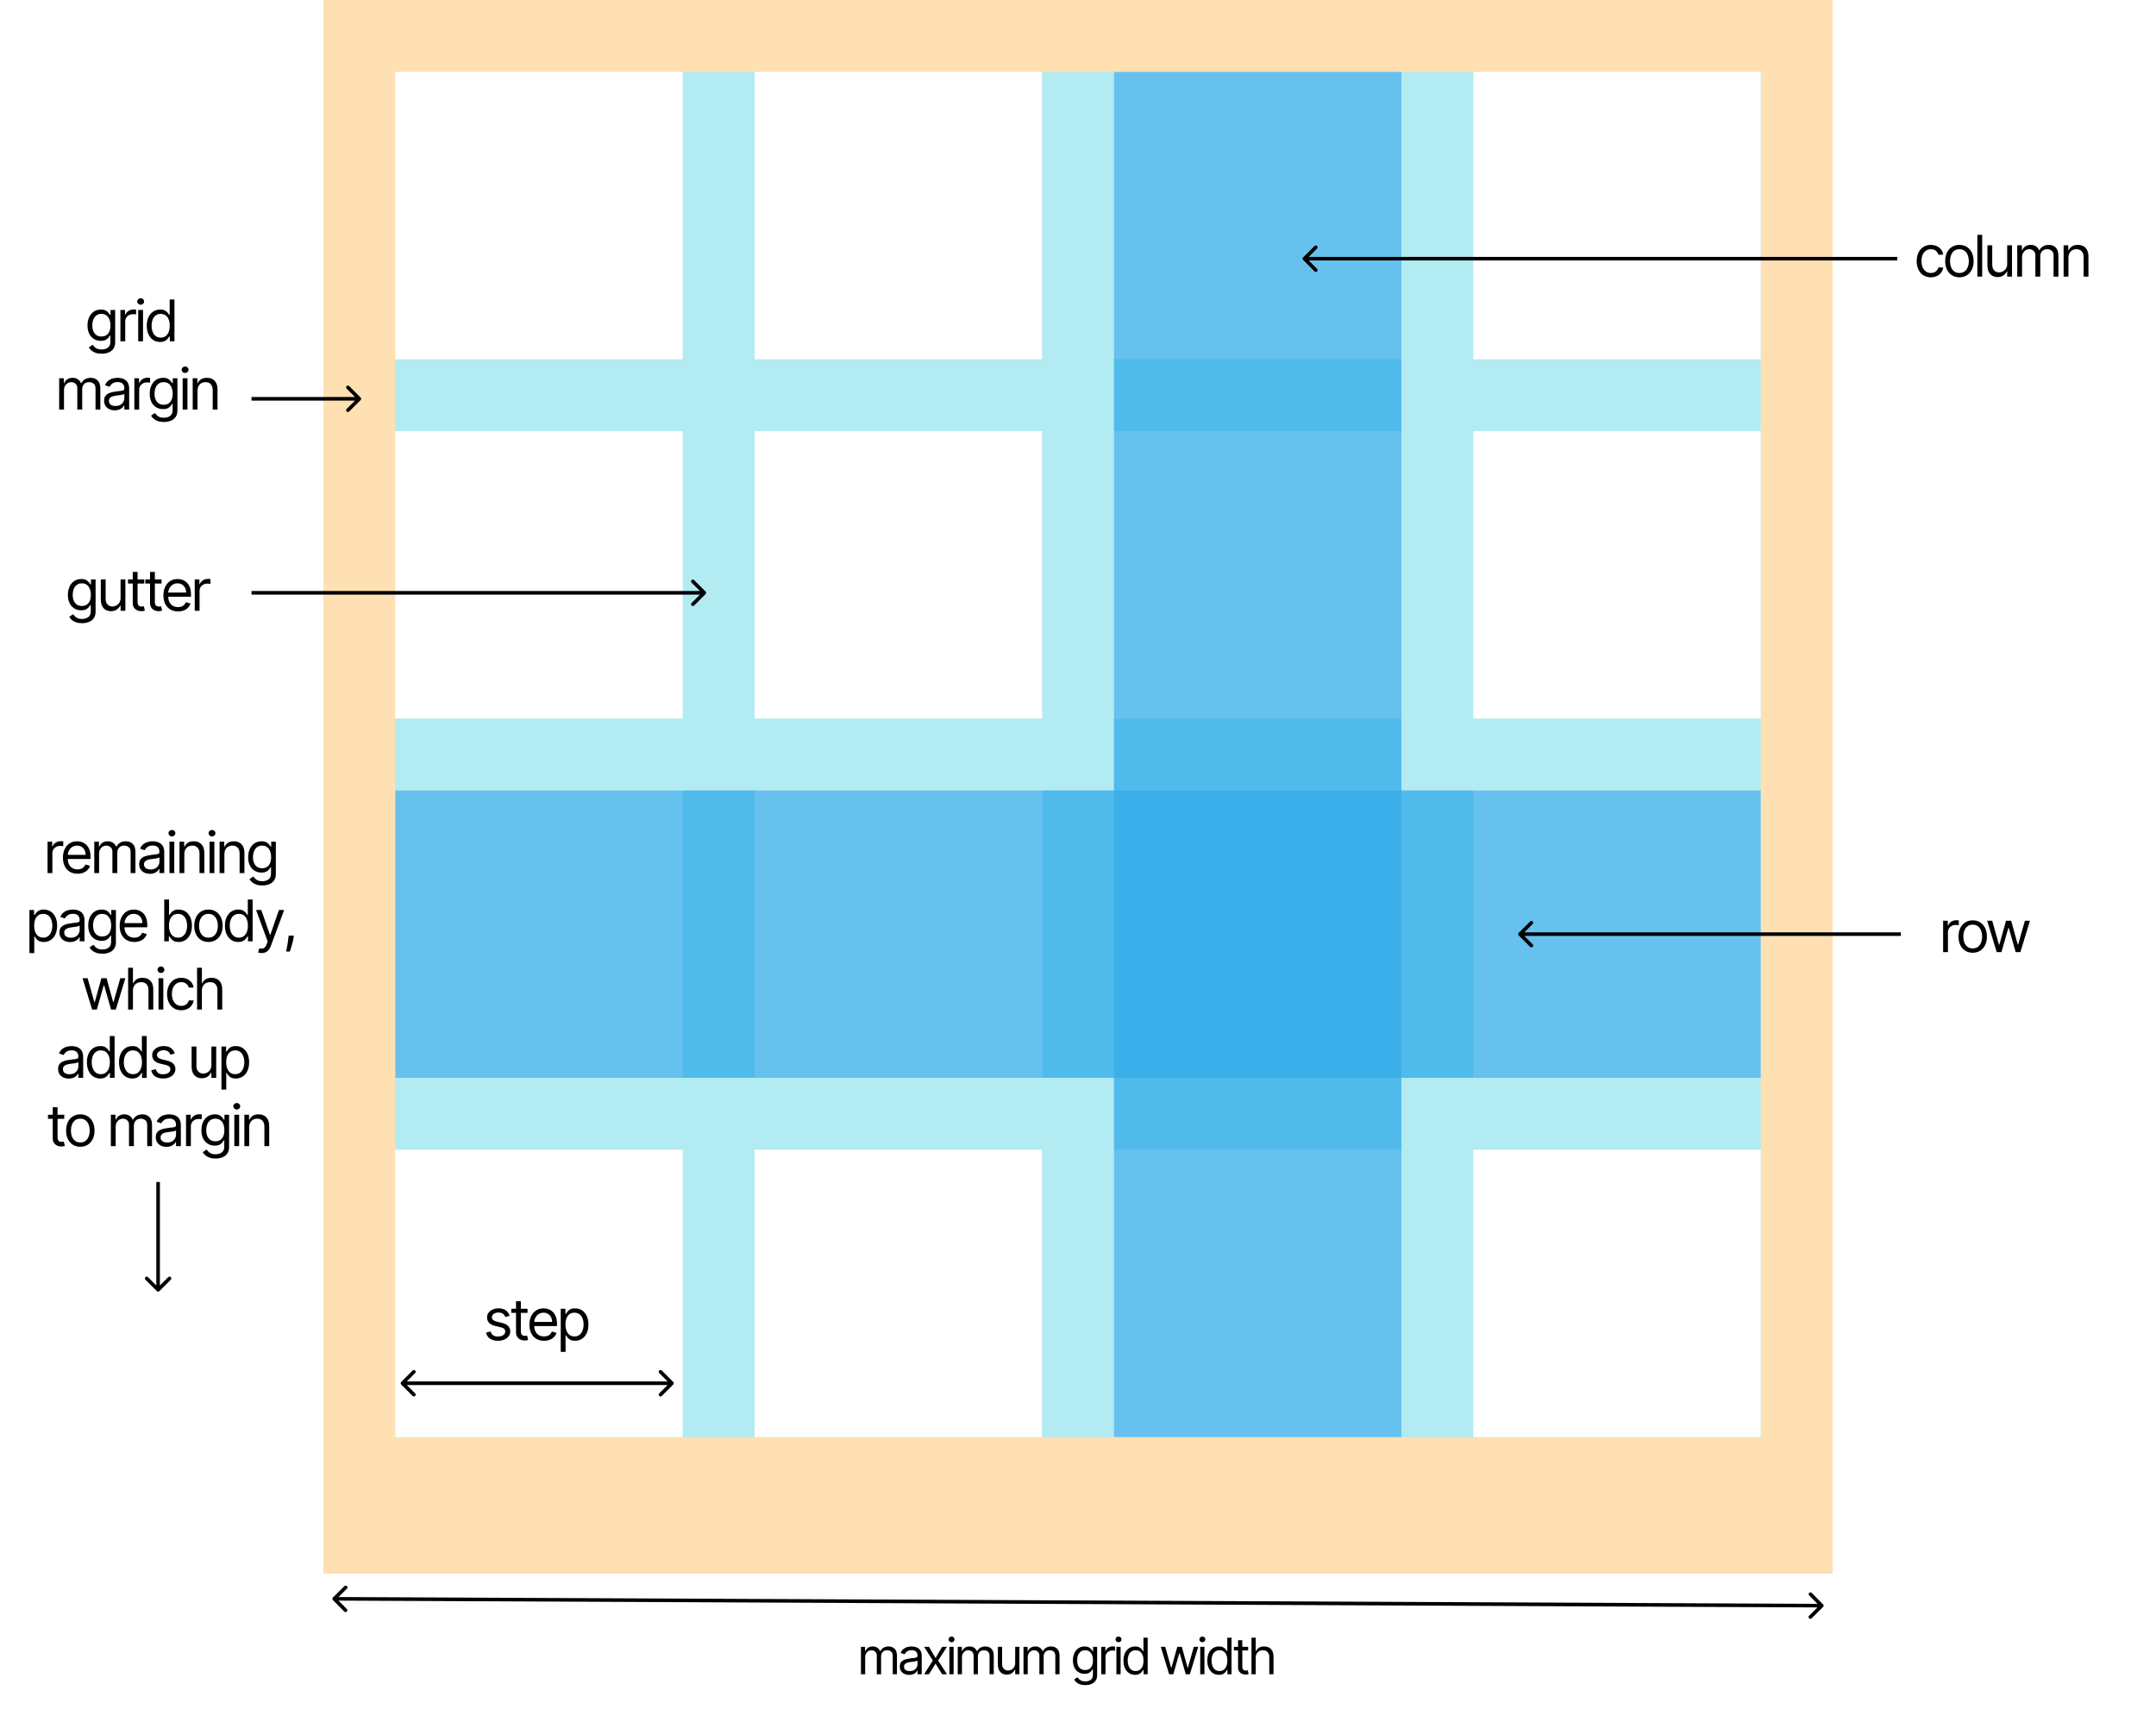 <svg width="600" height="481" viewBox="0 0 600 481" fill="none" xmlns="http://www.w3.org/2000/svg">
<rect x="0" y="0" width="600" height="481" fill="#333333" stroke="none"/>
<g clip-path="url(#clip0_51_4)">
<rect width="600" height="481" fill="white"/>
<rect x="90" width="420" height="438" fill="#FFE0B2"/>
<path d="M239.595 466V458.364H240.729V459.557H240.828C240.987 459.149 241.244 458.833 241.599 458.607C241.954 458.379 242.379 458.264 242.877 458.264C243.38 458.264 243.8 458.379 244.134 458.607C244.472 458.833 244.736 459.149 244.925 459.557H245.004C245.2 459.162 245.493 458.849 245.884 458.617C246.276 458.382 246.744 458.264 247.291 458.264C247.974 458.264 248.533 458.478 248.967 458.906C249.401 459.33 249.618 459.991 249.618 460.889V466H248.445V460.889C248.445 460.326 248.291 459.923 247.982 459.681C247.674 459.439 247.311 459.318 246.894 459.318C246.357 459.318 245.941 459.481 245.646 459.805C245.351 460.127 245.203 460.535 245.203 461.028V466H244.01V460.77C244.01 460.336 243.869 459.986 243.588 459.721C243.306 459.452 242.943 459.318 242.499 459.318C242.194 459.318 241.909 459.399 241.644 459.562C241.382 459.724 241.17 459.95 241.007 460.238C240.848 460.523 240.769 460.853 240.769 461.227V466H239.595ZM253.01 466.179C252.527 466.179 252.087 466.088 251.693 465.906C251.299 465.72 250.985 465.453 250.753 465.105C250.521 464.754 250.405 464.33 250.405 463.832C250.405 463.395 250.492 463.04 250.664 462.768C250.836 462.493 251.067 462.278 251.355 462.122C251.643 461.966 251.961 461.85 252.309 461.774C252.661 461.695 253.014 461.632 253.368 461.585C253.832 461.526 254.209 461.481 254.497 461.451C254.789 461.418 255.001 461.363 255.133 461.287C255.269 461.211 255.337 461.078 255.337 460.889V460.849C255.337 460.359 255.203 459.978 254.934 459.706C254.669 459.434 254.267 459.298 253.726 459.298C253.166 459.298 252.727 459.421 252.409 459.666C252.091 459.911 251.867 460.173 251.738 460.452L250.624 460.054C250.823 459.59 251.088 459.229 251.42 458.97C251.754 458.708 252.119 458.526 252.513 458.423C252.911 458.317 253.302 458.264 253.687 458.264C253.932 458.264 254.214 458.294 254.532 458.354C254.853 458.41 255.163 458.528 255.461 458.707C255.763 458.886 256.013 459.156 256.212 459.517C256.411 459.878 256.51 460.362 256.51 460.969V466H255.337V464.966H255.278C255.198 465.132 255.065 465.309 254.88 465.498C254.694 465.687 254.447 465.848 254.139 465.98C253.831 466.113 253.455 466.179 253.01 466.179ZM253.189 465.125C253.653 465.125 254.045 465.034 254.363 464.852C254.684 464.669 254.926 464.434 255.089 464.146C255.254 463.857 255.337 463.554 255.337 463.236V462.162C255.287 462.222 255.178 462.276 255.009 462.326C254.843 462.372 254.651 462.414 254.432 462.45C254.217 462.483 254.006 462.513 253.801 462.54C253.599 462.563 253.435 462.583 253.309 462.599C253.004 462.639 252.719 462.704 252.454 462.793C252.192 462.879 251.98 463.01 251.817 463.186C251.658 463.358 251.579 463.594 251.579 463.892C251.579 464.3 251.729 464.608 252.031 464.817C252.336 465.022 252.722 465.125 253.189 465.125ZM258.527 458.364L260.357 461.486L262.186 458.364H263.538L261.072 462.182L263.538 466H262.186L260.357 463.037L258.527 466H257.175L259.601 462.182L257.175 458.364H258.527ZM264.213 466V458.364H265.386V466H264.213ZM264.809 457.091C264.58 457.091 264.383 457.013 264.218 456.857C264.055 456.701 263.974 456.514 263.974 456.295C263.974 456.077 264.055 455.889 264.218 455.734C264.383 455.578 264.58 455.5 264.809 455.5C265.038 455.5 265.233 455.578 265.396 455.734C265.561 455.889 265.644 456.077 265.644 456.295C265.644 456.514 265.561 456.701 265.396 456.857C265.233 457.013 265.038 457.091 264.809 457.091ZM266.535 466V458.364H267.668V459.557H267.768C267.927 459.149 268.184 458.833 268.538 458.607C268.893 458.379 269.319 458.264 269.816 458.264C270.32 458.264 270.739 458.379 271.074 458.607C271.412 458.833 271.675 459.149 271.864 459.557H271.944C272.139 459.162 272.433 458.849 272.824 458.617C273.215 458.382 273.684 458.264 274.231 458.264C274.914 458.264 275.472 458.478 275.906 458.906C276.34 459.33 276.558 459.991 276.558 460.889V466H275.384V460.889C275.384 460.326 275.23 459.923 274.922 459.681C274.614 459.439 274.251 459.318 273.833 459.318C273.296 459.318 272.88 459.481 272.585 459.805C272.29 460.127 272.143 460.535 272.143 461.028V466H270.95V460.77C270.95 460.336 270.809 459.986 270.527 459.721C270.245 459.452 269.882 459.318 269.438 459.318C269.133 459.318 268.848 459.399 268.583 459.562C268.321 459.724 268.109 459.95 267.947 460.238C267.788 460.523 267.708 460.853 267.708 461.227V466H266.535ZM282.515 462.878V458.364H283.689V466H282.515V464.707H282.436C282.257 465.095 281.978 465.425 281.6 465.697C281.223 465.965 280.745 466.099 280.169 466.099C279.691 466.099 279.267 465.995 278.896 465.786C278.525 465.574 278.233 465.256 278.021 464.832C277.809 464.404 277.703 463.866 277.703 463.216V458.364H278.876V463.136C278.876 463.693 279.032 464.137 279.343 464.469C279.658 464.8 280.059 464.966 280.547 464.966C280.838 464.966 281.135 464.891 281.436 464.742C281.741 464.593 281.997 464.364 282.202 464.056C282.411 463.748 282.515 463.355 282.515 462.878ZM284.838 466V458.364H285.971V459.557H286.07C286.23 459.149 286.486 458.833 286.841 458.607C287.196 458.379 287.622 458.264 288.119 458.264C288.623 458.264 289.042 458.379 289.377 458.607C289.715 458.833 289.978 459.149 290.167 459.557H290.247C290.442 459.162 290.735 458.849 291.127 458.617C291.518 458.382 291.987 458.264 292.534 458.264C293.216 458.264 293.775 458.478 294.209 458.906C294.643 459.33 294.86 459.991 294.86 460.889V466H293.687V460.889C293.687 460.326 293.533 459.923 293.225 459.681C292.916 459.439 292.553 459.318 292.136 459.318C291.599 459.318 291.183 459.481 290.888 459.805C290.593 460.127 290.445 460.535 290.445 461.028V466H289.252V460.77C289.252 460.336 289.111 459.986 288.83 459.721C288.548 459.452 288.185 459.318 287.741 459.318C287.436 459.318 287.151 459.399 286.886 459.562C286.624 459.724 286.412 459.95 286.249 460.238C286.09 460.523 286.011 460.853 286.011 461.227V466H284.838ZM302.025 469.023C301.459 469.023 300.971 468.95 300.564 468.804C300.156 468.661 299.816 468.473 299.545 468.237C299.276 468.005 299.062 467.757 298.903 467.491L299.838 466.835C299.944 466.974 300.078 467.134 300.241 467.312C300.403 467.495 300.625 467.652 300.907 467.785C301.192 467.921 301.565 467.989 302.025 467.989C302.642 467.989 303.151 467.839 303.552 467.541C303.953 467.243 304.153 466.776 304.153 466.139V464.588H304.054C303.968 464.727 303.845 464.9 303.686 465.105C303.53 465.307 303.305 465.488 303.01 465.647C302.718 465.803 302.324 465.881 301.827 465.881C301.21 465.881 300.657 465.735 300.166 465.443C299.679 465.152 299.293 464.727 299.008 464.17C298.726 463.614 298.585 462.937 298.585 462.142C298.585 461.36 298.723 460.679 298.998 460.099C299.273 459.515 299.656 459.065 300.146 458.746C300.637 458.425 301.203 458.264 301.846 458.264C302.344 458.264 302.738 458.347 303.03 458.513C303.325 458.675 303.55 458.861 303.706 459.07C303.865 459.275 303.988 459.444 304.074 459.577H304.193V458.364H305.327V466.219C305.327 466.875 305.177 467.409 304.879 467.82C304.584 468.234 304.186 468.537 303.686 468.729C303.189 468.925 302.635 469.023 302.025 469.023ZM301.986 464.827C302.456 464.827 302.854 464.719 303.179 464.504C303.504 464.288 303.751 463.978 303.92 463.574C304.089 463.17 304.173 462.686 304.173 462.122C304.173 461.572 304.09 461.086 303.925 460.665C303.759 460.245 303.514 459.915 303.189 459.676C302.864 459.437 302.463 459.318 301.986 459.318C301.488 459.318 301.074 459.444 300.743 459.696C300.415 459.948 300.168 460.286 300.002 460.71C299.84 461.134 299.758 461.605 299.758 462.122C299.758 462.652 299.841 463.121 300.007 463.529C300.176 463.933 300.425 464.252 300.753 464.484C301.084 464.712 301.495 464.827 301.986 464.827ZM306.474 466V458.364H307.608V459.517H307.687C307.827 459.139 308.078 458.833 308.443 458.597C308.808 458.362 309.219 458.244 309.676 458.244C309.762 458.244 309.87 458.246 309.999 458.249C310.128 458.253 310.226 458.258 310.292 458.264V459.457C310.253 459.447 310.162 459.433 310.019 459.413C309.88 459.389 309.732 459.378 309.577 459.378C309.205 459.378 308.874 459.456 308.582 459.612C308.294 459.764 308.065 459.976 307.896 460.248C307.73 460.516 307.648 460.823 307.648 461.168V466H306.474ZM310.683 466V458.364H311.857V466H310.683ZM311.28 457.091C311.051 457.091 310.854 457.013 310.688 456.857C310.526 456.701 310.445 456.514 310.445 456.295C310.445 456.077 310.526 455.889 310.688 455.734C310.854 455.578 311.051 455.5 311.28 455.5C311.509 455.5 311.704 455.578 311.866 455.734C312.032 455.889 312.115 456.077 312.115 456.295C312.115 456.514 312.032 456.701 311.866 456.857C311.704 457.013 311.509 457.091 311.28 457.091ZM315.889 466.159C315.253 466.159 314.691 465.998 314.204 465.677C313.716 465.352 313.335 464.895 313.06 464.305C312.785 463.711 312.648 463.01 312.648 462.202C312.648 461.4 312.785 460.704 313.06 460.114C313.335 459.524 313.718 459.068 314.209 458.746C314.699 458.425 315.266 458.264 315.909 458.264C316.406 458.264 316.799 458.347 317.087 458.513C317.379 458.675 317.601 458.861 317.753 459.07C317.909 459.275 318.03 459.444 318.116 459.577H318.216V455.818H319.389V466H318.256V464.827H318.116C318.03 464.966 317.907 465.142 317.748 465.354C317.589 465.562 317.362 465.75 317.067 465.915C316.772 466.078 316.38 466.159 315.889 466.159ZM316.048 465.105C316.519 465.105 316.916 464.982 317.241 464.737C317.566 464.489 317.813 464.146 317.982 463.708C318.151 463.267 318.236 462.759 318.236 462.182C318.236 461.612 318.153 461.113 317.987 460.685C317.821 460.254 317.576 459.92 317.251 459.681C316.926 459.439 316.525 459.318 316.048 459.318C315.551 459.318 315.137 459.446 314.805 459.701C314.477 459.953 314.23 460.296 314.064 460.73C313.902 461.161 313.821 461.645 313.821 462.182C313.821 462.725 313.904 463.219 314.069 463.663C314.238 464.104 314.487 464.455 314.815 464.717C315.147 464.976 315.558 465.105 316.048 465.105ZM325.368 466L323.042 458.364H324.275L325.925 464.21H326.005L327.635 458.364H328.888L330.499 464.19H330.579L332.229 458.364H333.462L331.135 466H329.982L328.312 460.134H328.192L326.522 466H325.368ZM334.013 466V458.364H335.187V466H334.013ZM334.61 457.091C334.381 457.091 334.184 457.013 334.018 456.857C333.856 456.701 333.775 456.514 333.775 456.295C333.775 456.077 333.856 455.889 334.018 455.734C334.184 455.578 334.381 455.5 334.61 455.5C334.839 455.5 335.034 455.578 335.197 455.734C335.362 455.889 335.445 456.077 335.445 456.295C335.445 456.514 335.362 456.701 335.197 456.857C335.034 457.013 334.839 457.091 334.61 457.091ZM339.219 466.159C338.583 466.159 338.021 465.998 337.534 465.677C337.047 465.352 336.665 464.895 336.39 464.305C336.115 463.711 335.978 463.01 335.978 462.202C335.978 461.4 336.115 460.704 336.39 460.114C336.665 459.524 337.048 459.068 337.539 458.746C338.029 458.425 338.596 458.264 339.239 458.264C339.736 458.264 340.129 458.347 340.417 458.513C340.709 458.675 340.931 458.861 341.083 459.07C341.239 459.275 341.36 459.444 341.446 459.577H341.546V455.818H342.719V466H341.586V464.827H341.446C341.36 464.966 341.238 465.142 341.078 465.354C340.919 465.562 340.692 465.75 340.397 465.915C340.102 466.078 339.71 466.159 339.219 466.159ZM339.378 465.105C339.849 465.105 340.247 464.982 340.571 464.737C340.896 464.489 341.143 464.146 341.312 463.708C341.481 463.267 341.566 462.759 341.566 462.182C341.566 461.612 341.483 461.113 341.317 460.685C341.151 460.254 340.906 459.92 340.581 459.681C340.257 459.439 339.855 459.318 339.378 459.318C338.881 459.318 338.467 459.446 338.135 459.701C337.807 459.953 337.56 460.296 337.395 460.73C337.232 461.161 337.151 461.645 337.151 462.182C337.151 462.725 337.234 463.219 337.4 463.663C337.569 464.104 337.817 464.455 338.145 464.717C338.477 464.976 338.888 465.105 339.378 465.105ZM347.352 458.364V459.358H343.395V458.364H347.352ZM344.548 456.534H345.721V463.812C345.721 464.144 345.769 464.393 345.865 464.558C345.965 464.721 346.091 464.83 346.243 464.886C346.399 464.939 346.563 464.966 346.735 464.966C346.865 464.966 346.971 464.959 347.054 464.946C347.136 464.929 347.203 464.916 347.252 464.906L347.491 465.96C347.412 465.99 347.301 466.02 347.158 466.05C347.016 466.083 346.835 466.099 346.616 466.099C346.285 466.099 345.96 466.028 345.642 465.886C345.327 465.743 345.065 465.526 344.856 465.234C344.651 464.943 344.548 464.575 344.548 464.131V456.534ZM349.454 461.406V466H348.281V455.818H349.454V459.557H349.554C349.733 459.162 350.001 458.849 350.359 458.617C350.72 458.382 351.201 458.264 351.801 458.264C352.321 458.264 352.777 458.369 353.168 458.577C353.559 458.783 353.862 459.099 354.078 459.527C354.297 459.951 354.406 460.491 354.406 461.148V466H353.233V461.227C353.233 460.621 353.075 460.152 352.76 459.82C352.449 459.486 352.016 459.318 351.463 459.318C351.078 459.318 350.734 459.399 350.429 459.562C350.127 459.724 349.888 459.961 349.713 460.273C349.54 460.584 349.454 460.962 349.454 461.406Z" fill="black"/>
<path d="M28.281 98.454C27.634 98.454 27.077 98.371 26.611 98.204C26.145 98.042 25.757 97.826 25.446 97.557C25.139 97.292 24.895 97.008 24.713 96.704L25.781 95.954C25.902 96.114 26.056 96.296 26.241 96.5C26.427 96.708 26.681 96.888 27.003 97.04C27.329 97.195 27.755 97.273 28.281 97.273C28.986 97.273 29.567 97.102 30.026 96.761C30.484 96.421 30.713 95.886 30.713 95.159V93.386H30.599C30.501 93.546 30.361 93.742 30.179 93.977C30.001 94.208 29.743 94.415 29.406 94.597C29.073 94.775 28.622 94.864 28.054 94.864C27.349 94.864 26.717 94.697 26.156 94.364C25.599 94.03 25.158 93.546 24.832 92.909C24.51 92.273 24.349 91.5 24.349 90.591C24.349 89.697 24.507 88.919 24.821 88.256C25.135 87.589 25.573 87.074 26.134 86.71C26.694 86.343 27.342 86.159 28.077 86.159C28.645 86.159 29.096 86.254 29.429 86.443C29.766 86.629 30.024 86.841 30.202 87.079C30.384 87.314 30.524 87.508 30.622 87.659H30.759V86.273H32.054V95.25C32.054 96 31.884 96.61 31.543 97.079C31.206 97.553 30.751 97.9 30.179 98.119C29.611 98.343 28.978 98.454 28.281 98.454ZM28.236 93.659C28.774 93.659 29.228 93.536 29.599 93.29C29.971 93.044 30.253 92.689 30.446 92.227C30.639 91.765 30.736 91.212 30.736 90.568C30.736 89.939 30.641 89.385 30.452 88.903C30.262 88.422 29.982 88.046 29.611 87.773C29.24 87.5 28.781 87.364 28.236 87.364C27.668 87.364 27.194 87.508 26.815 87.796C26.44 88.083 26.158 88.47 25.969 88.954C25.783 89.439 25.69 89.977 25.69 90.568C25.69 91.174 25.785 91.71 25.974 92.176C26.168 92.638 26.452 93.002 26.827 93.267C27.206 93.528 27.675 93.659 28.236 93.659ZM33.508 95V86.273H34.804V87.591H34.895C35.054 87.159 35.342 86.809 35.758 86.54C36.175 86.271 36.645 86.136 37.168 86.136C37.266 86.136 37.389 86.138 37.537 86.142C37.685 86.146 37.796 86.151 37.872 86.159V87.523C37.827 87.511 37.722 87.494 37.56 87.472C37.401 87.445 37.232 87.432 37.054 87.432C36.63 87.432 36.251 87.521 35.918 87.699C35.588 87.873 35.327 88.115 35.133 88.426C34.944 88.733 34.849 89.083 34.849 89.477V95H33.508ZM38.462 95V86.273H39.803V95H38.462ZM39.144 84.818C38.882 84.818 38.657 84.729 38.467 84.551C38.282 84.373 38.189 84.159 38.189 83.909C38.189 83.659 38.282 83.445 38.467 83.267C38.657 83.089 38.882 83 39.144 83C39.405 83 39.628 83.089 39.814 83.267C40.003 83.445 40.098 83.659 40.098 83.909C40.098 84.159 40.003 84.373 39.814 84.551C39.628 84.729 39.405 84.818 39.144 84.818ZM44.554 95.182C43.827 95.182 43.185 94.998 42.628 94.631C42.071 94.26 41.635 93.737 41.321 93.062C41.007 92.385 40.849 91.583 40.849 90.659C40.849 89.742 41.007 88.947 41.321 88.273C41.635 87.599 42.073 87.078 42.633 86.71C43.194 86.343 43.842 86.159 44.577 86.159C45.145 86.159 45.594 86.254 45.923 86.443C46.257 86.629 46.51 86.841 46.685 87.079C46.863 87.314 47.001 87.508 47.099 87.659H47.213V83.364H48.554V95H47.258V93.659H47.099C47.001 93.818 46.861 94.019 46.679 94.261C46.497 94.5 46.238 94.714 45.901 94.903C45.563 95.089 45.115 95.182 44.554 95.182ZM44.736 93.977C45.274 93.977 45.728 93.837 46.099 93.557C46.471 93.273 46.753 92.881 46.946 92.381C47.139 91.877 47.236 91.296 47.236 90.636C47.236 89.985 47.141 89.415 46.952 88.926C46.762 88.434 46.482 88.051 46.111 87.778C45.74 87.502 45.281 87.364 44.736 87.364C44.168 87.364 43.694 87.51 43.315 87.801C42.94 88.089 42.658 88.481 42.469 88.977C42.283 89.47 42.19 90.023 42.19 90.636C42.19 91.258 42.285 91.822 42.474 92.329C42.668 92.833 42.952 93.235 43.327 93.534C43.706 93.829 44.175 93.977 44.736 93.977ZM16.47 114V105.273H17.765V106.636H17.879C18.06 106.17 18.354 105.809 18.759 105.551C19.165 105.29 19.651 105.159 20.22 105.159C20.795 105.159 21.274 105.29 21.657 105.551C22.043 105.809 22.345 106.17 22.56 106.636H22.651C22.875 106.186 23.21 105.828 23.657 105.562C24.104 105.294 24.64 105.159 25.265 105.159C26.045 105.159 26.683 105.403 27.18 105.892C27.676 106.377 27.924 107.133 27.924 108.159V114H26.583V108.159C26.583 107.515 26.407 107.055 26.055 106.778C25.702 106.502 25.288 106.364 24.81 106.364C24.197 106.364 23.721 106.549 23.384 106.92C23.047 107.288 22.879 107.754 22.879 108.318V114H21.515V108.023C21.515 107.527 21.354 107.127 21.032 106.824C20.71 106.517 20.295 106.364 19.788 106.364C19.439 106.364 19.113 106.456 18.81 106.642C18.511 106.828 18.269 107.085 18.083 107.415C17.901 107.741 17.81 108.117 17.81 108.545V114H16.47ZM31.944 114.205C31.391 114.205 30.889 114.1 30.438 113.892C29.988 113.68 29.63 113.375 29.364 112.977C29.099 112.576 28.967 112.091 28.967 111.523C28.967 111.023 29.065 110.617 29.262 110.307C29.459 109.992 29.722 109.746 30.052 109.568C30.381 109.39 30.745 109.258 31.143 109.17C31.544 109.08 31.948 109.008 32.353 108.955C32.883 108.886 33.313 108.835 33.643 108.801C33.976 108.763 34.218 108.701 34.37 108.614C34.525 108.527 34.603 108.375 34.603 108.159V108.114C34.603 107.553 34.45 107.117 34.143 106.807C33.84 106.496 33.38 106.341 32.762 106.341C32.122 106.341 31.62 106.481 31.256 106.761C30.893 107.042 30.637 107.341 30.489 107.659L29.217 107.205C29.444 106.674 29.747 106.261 30.126 105.966C30.508 105.667 30.925 105.458 31.376 105.341C31.83 105.22 32.277 105.159 32.717 105.159C32.997 105.159 33.319 105.193 33.682 105.261C34.05 105.326 34.404 105.46 34.745 105.665C35.09 105.869 35.376 106.178 35.603 106.591C35.83 107.004 35.944 107.557 35.944 108.25V114H34.603V112.818H34.535C34.444 113.008 34.292 113.21 34.08 113.426C33.868 113.642 33.586 113.826 33.234 113.977C32.881 114.129 32.452 114.205 31.944 114.205ZM32.148 113C32.679 113 33.126 112.896 33.489 112.688C33.857 112.479 34.133 112.21 34.319 111.881C34.508 111.551 34.603 111.205 34.603 110.841V109.614C34.546 109.682 34.421 109.744 34.228 109.801C34.039 109.854 33.819 109.902 33.569 109.943C33.323 109.981 33.082 110.015 32.847 110.045C32.616 110.072 32.429 110.095 32.285 110.114C31.936 110.159 31.611 110.233 31.308 110.335C31.008 110.434 30.766 110.583 30.58 110.784C30.398 110.981 30.308 111.25 30.308 111.591C30.308 112.057 30.48 112.409 30.825 112.648C31.173 112.883 31.614 113 32.148 113ZM37.391 114V105.273H38.687V106.591H38.778C38.937 106.159 39.225 105.809 39.641 105.54C40.058 105.271 40.528 105.136 41.05 105.136C41.149 105.136 41.272 105.138 41.42 105.142C41.568 105.146 41.679 105.152 41.755 105.159V106.523C41.709 106.511 41.605 106.494 41.443 106.472C41.283 106.445 41.115 106.432 40.937 106.432C40.513 106.432 40.134 106.521 39.8 106.699C39.471 106.873 39.209 107.116 39.016 107.426C38.827 107.733 38.732 108.083 38.732 108.477V114H37.391ZM45.602 117.455C44.954 117.455 44.397 117.371 43.931 117.205C43.465 117.042 43.077 116.826 42.766 116.557C42.459 116.292 42.215 116.008 42.033 115.705L43.102 114.955C43.223 115.114 43.376 115.295 43.562 115.5C43.747 115.708 44.001 115.888 44.323 116.04C44.649 116.195 45.075 116.273 45.602 116.273C46.306 116.273 46.888 116.102 47.346 115.761C47.804 115.42 48.033 114.886 48.033 114.159V112.386H47.92C47.821 112.545 47.681 112.742 47.499 112.977C47.321 113.208 47.064 113.415 46.727 113.597C46.393 113.775 45.943 113.864 45.374 113.864C44.67 113.864 44.037 113.697 43.477 113.364C42.92 113.03 42.478 112.545 42.153 111.909C41.831 111.273 41.67 110.5 41.67 109.591C41.67 108.697 41.827 107.919 42.141 107.256C42.456 106.589 42.893 106.074 43.454 105.71C44.014 105.343 44.662 105.159 45.397 105.159C45.965 105.159 46.416 105.254 46.749 105.443C47.086 105.629 47.344 105.841 47.522 106.08C47.704 106.314 47.844 106.508 47.943 106.659H48.079V105.273H49.374V114.25C49.374 115 49.204 115.61 48.863 116.08C48.526 116.553 48.071 116.9 47.499 117.119C46.931 117.343 46.298 117.455 45.602 117.455ZM45.556 112.659C46.094 112.659 46.548 112.536 46.92 112.29C47.291 112.044 47.573 111.689 47.766 111.227C47.959 110.765 48.056 110.212 48.056 109.568C48.056 108.939 47.961 108.384 47.772 107.903C47.583 107.422 47.302 107.045 46.931 106.773C46.56 106.5 46.102 106.364 45.556 106.364C44.988 106.364 44.514 106.508 44.136 106.795C43.761 107.083 43.478 107.47 43.289 107.955C43.103 108.439 43.011 108.977 43.011 109.568C43.011 110.174 43.105 110.71 43.295 111.176C43.488 111.638 43.772 112.002 44.147 112.267C44.526 112.528 44.995 112.659 45.556 112.659ZM50.829 114V105.273H52.17V114H50.829ZM51.511 103.818C51.249 103.818 51.024 103.729 50.834 103.551C50.649 103.373 50.556 103.159 50.556 102.909C50.556 102.659 50.649 102.445 50.834 102.267C51.024 102.089 51.249 102 51.511 102C51.772 102 51.995 102.089 52.181 102.267C52.37 102.445 52.465 102.659 52.465 102.909C52.465 103.159 52.37 103.373 52.181 103.551C51.995 103.729 51.772 103.818 51.511 103.818ZM54.967 108.75V114H53.626V105.273H54.921V106.636H55.035C55.239 106.193 55.55 105.837 55.967 105.568C56.383 105.295 56.921 105.159 57.58 105.159C58.171 105.159 58.688 105.28 59.131 105.523C59.575 105.761 59.919 106.125 60.166 106.614C60.412 107.098 60.535 107.712 60.535 108.455V114H59.194V108.545C59.194 107.86 59.016 107.326 58.66 106.943C58.304 106.557 57.815 106.364 57.194 106.364C56.766 106.364 56.383 106.456 56.046 106.642C55.713 106.828 55.45 107.098 55.256 107.455C55.063 107.811 54.967 108.242 54.967 108.75Z" fill="black"/>
<path d="M537.351 77.182C536.533 77.182 535.828 76.989 535.237 76.602C534.646 76.216 534.192 75.684 533.874 75.006C533.555 74.328 533.396 73.553 533.396 72.682C533.396 71.796 533.559 71.013 533.885 70.335C534.214 69.653 534.673 69.121 535.26 68.739C535.851 68.352 536.54 68.159 537.328 68.159C537.942 68.159 538.495 68.273 538.987 68.5C539.48 68.727 539.883 69.046 540.197 69.454C540.512 69.864 540.707 70.341 540.783 70.886H539.442C539.339 70.489 539.112 70.136 538.76 69.829C538.411 69.519 537.942 69.364 537.351 69.364C536.828 69.364 536.37 69.5 535.976 69.773C535.586 70.042 535.281 70.422 535.061 70.915C534.845 71.403 534.737 71.977 534.737 72.636C534.737 73.311 534.843 73.898 535.055 74.398C535.271 74.898 535.574 75.286 535.964 75.562C536.358 75.839 536.821 75.977 537.351 75.977C537.699 75.977 538.016 75.917 538.3 75.796C538.584 75.674 538.824 75.5 539.021 75.273C539.218 75.046 539.358 74.773 539.442 74.454H540.783C540.707 74.97 540.519 75.434 540.22 75.847C539.925 76.256 539.533 76.581 539.044 76.824C538.559 77.062 537.995 77.182 537.351 77.182ZM545.288 77.182C544.5 77.182 543.809 76.994 543.214 76.619C542.624 76.244 542.161 75.72 541.828 75.046C541.499 74.371 541.334 73.583 541.334 72.682C541.334 71.773 541.499 70.979 541.828 70.301C542.161 69.623 542.624 69.097 543.214 68.722C543.809 68.347 544.5 68.159 545.288 68.159C546.076 68.159 546.766 68.347 547.357 68.722C547.951 69.097 548.413 69.623 548.743 70.301C549.076 70.979 549.243 71.773 549.243 72.682C549.243 73.583 549.076 74.371 548.743 75.046C548.413 75.72 547.951 76.244 547.357 76.619C546.766 76.994 546.076 77.182 545.288 77.182ZM545.288 75.977C545.887 75.977 546.379 75.824 546.766 75.517C547.152 75.21 547.438 74.807 547.624 74.307C547.809 73.807 547.902 73.265 547.902 72.682C547.902 72.099 547.809 71.555 547.624 71.051C547.438 70.547 547.152 70.14 546.766 69.829C546.379 69.519 545.887 69.364 545.288 69.364C544.69 69.364 544.197 69.519 543.811 69.829C543.425 70.14 543.139 70.547 542.953 71.051C542.768 71.555 542.675 72.099 542.675 72.682C542.675 73.265 542.768 73.807 542.953 74.307C543.139 74.807 543.425 75.21 543.811 75.517C544.197 75.824 544.69 75.977 545.288 75.977ZM551.631 65.364V77H550.29V65.364H551.631ZM558.587 73.432V68.273H559.928V77H558.587V75.523H558.496C558.291 75.966 557.973 76.343 557.541 76.653C557.109 76.96 556.564 77.114 555.905 77.114C555.359 77.114 554.875 76.994 554.45 76.756C554.026 76.513 553.693 76.15 553.45 75.665C553.208 75.176 553.087 74.561 553.087 73.818V68.273H554.428V73.727C554.428 74.364 554.606 74.871 554.962 75.25C555.321 75.629 555.78 75.818 556.337 75.818C556.67 75.818 557.009 75.733 557.354 75.562C557.702 75.392 557.994 75.131 558.229 74.778C558.467 74.426 558.587 73.977 558.587 73.432ZM561.384 77V68.273H562.679V69.636H562.793C562.974 69.171 563.268 68.809 563.673 68.551C564.079 68.29 564.565 68.159 565.134 68.159C565.709 68.159 566.188 68.29 566.571 68.551C566.957 68.809 567.259 69.171 567.474 69.636H567.565C567.789 69.186 568.124 68.828 568.571 68.562C569.018 68.294 569.554 68.159 570.179 68.159C570.959 68.159 571.598 68.403 572.094 68.892C572.59 69.377 572.838 70.133 572.838 71.159V77H571.497V71.159C571.497 70.515 571.321 70.055 570.969 69.778C570.616 69.502 570.202 69.364 569.724 69.364C569.111 69.364 568.635 69.549 568.298 69.921C567.961 70.288 567.793 70.754 567.793 71.318V77H566.429V71.023C566.429 70.526 566.268 70.127 565.946 69.824C565.624 69.517 565.209 69.364 564.702 69.364C564.353 69.364 564.027 69.456 563.724 69.642C563.425 69.828 563.183 70.085 562.997 70.415C562.815 70.74 562.724 71.117 562.724 71.546V77H561.384ZM575.631 71.75V77H574.29V68.273H575.585V69.636H575.699C575.903 69.193 576.214 68.837 576.631 68.568C577.047 68.296 577.585 68.159 578.244 68.159C578.835 68.159 579.352 68.28 579.795 68.523C580.239 68.761 580.583 69.125 580.83 69.614C581.076 70.099 581.199 70.712 581.199 71.454V77H579.858V71.546C579.858 70.86 579.68 70.326 579.324 69.943C578.968 69.557 578.479 69.364 577.858 69.364C577.43 69.364 577.047 69.456 576.71 69.642C576.377 69.828 576.114 70.099 575.92 70.454C575.727 70.811 575.631 71.242 575.631 71.75Z" fill="black"/>
<path d="M540.759 265V256.273H542.054V257.591H542.145C542.304 257.159 542.592 256.809 543.009 256.54C543.425 256.271 543.895 256.136 544.418 256.136C544.516 256.136 544.639 256.138 544.787 256.142C544.935 256.146 545.046 256.152 545.122 256.159V257.523C545.077 257.511 544.973 257.494 544.81 257.472C544.651 257.445 544.482 257.432 544.304 257.432C543.88 257.432 543.501 257.521 543.168 257.699C542.838 257.873 542.577 258.116 542.384 258.426C542.194 258.733 542.099 259.083 542.099 259.477V265H540.759ZM548.991 265.182C548.204 265.182 547.512 264.994 546.918 264.619C546.327 264.244 545.865 263.72 545.531 263.045C545.202 262.371 545.037 261.583 545.037 260.682C545.037 259.773 545.202 258.979 545.531 258.301C545.865 257.623 546.327 257.097 546.918 256.722C547.512 256.347 548.204 256.159 548.991 256.159C549.779 256.159 550.469 256.347 551.06 256.722C551.654 257.097 552.116 257.623 552.446 258.301C552.779 258.979 552.946 259.773 552.946 260.682C552.946 261.583 552.779 262.371 552.446 263.045C552.116 263.72 551.654 264.244 551.06 264.619C550.469 264.994 549.779 265.182 548.991 265.182ZM548.991 263.977C549.59 263.977 550.082 263.824 550.469 263.517C550.855 263.21 551.141 262.807 551.327 262.307C551.512 261.807 551.605 261.265 551.605 260.682C551.605 260.098 551.512 259.555 551.327 259.051C551.141 258.547 550.855 258.14 550.469 257.83C550.082 257.519 549.59 257.364 548.991 257.364C548.393 257.364 547.901 257.519 547.514 257.83C547.128 258.14 546.842 258.547 546.656 259.051C546.471 259.555 546.378 260.098 546.378 260.682C546.378 261.265 546.471 261.807 546.656 262.307C546.842 262.807 547.128 263.21 547.514 263.517C547.901 263.824 548.393 263.977 548.991 263.977ZM555.673 265L553.014 256.273H554.423L556.31 262.955H556.401L558.264 256.273H559.696L561.537 262.932H561.628L563.514 256.273H564.923L562.264 265H560.946L559.037 258.295H558.901L556.991 265H555.673Z" fill="black"/>
<path d="M13.235 243V234.273H14.53V235.591H14.621C14.78 235.159 15.068 234.809 15.485 234.54C15.902 234.271 16.371 234.136 16.894 234.136C16.993 234.136 17.116 234.138 17.264 234.142C17.411 234.146 17.523 234.152 17.599 234.159V235.523C17.553 235.511 17.449 235.494 17.286 235.472C17.127 235.445 16.959 235.432 16.78 235.432C16.356 235.432 15.977 235.521 15.644 235.699C15.315 235.873 15.053 236.116 14.86 236.426C14.671 236.733 14.576 237.083 14.576 237.477V243H13.235ZM21.582 243.182C20.741 243.182 20.015 242.996 19.405 242.625C18.799 242.25 18.332 241.727 18.002 241.057C17.676 240.383 17.514 239.598 17.514 238.705C17.514 237.811 17.676 237.023 18.002 236.341C18.332 235.655 18.79 235.121 19.377 234.739C19.968 234.352 20.657 234.159 21.445 234.159C21.9 234.159 22.349 234.235 22.792 234.386C23.235 234.538 23.639 234.784 24.002 235.125C24.366 235.462 24.655 235.909 24.871 236.466C25.087 237.023 25.195 237.708 25.195 238.523V239.091H18.468V237.932H23.832C23.832 237.439 23.733 237 23.536 236.614C23.343 236.227 23.067 235.922 22.707 235.699C22.351 235.475 21.93 235.364 21.445 235.364C20.911 235.364 20.449 235.496 20.059 235.761C19.673 236.023 19.375 236.364 19.167 236.784C18.959 237.205 18.854 237.655 18.854 238.136V238.909C18.854 239.568 18.968 240.127 19.195 240.585C19.426 241.04 19.746 241.386 20.155 241.625C20.565 241.86 21.04 241.977 21.582 241.977C21.934 241.977 22.252 241.928 22.536 241.83C22.824 241.727 23.072 241.576 23.28 241.375C23.489 241.17 23.65 240.917 23.764 240.614L25.059 240.977C24.923 241.417 24.693 241.803 24.371 242.136C24.049 242.466 23.652 242.723 23.178 242.909C22.705 243.091 22.173 243.182 21.582 243.182ZM26.235 243V234.273H27.53V235.636H27.644C27.826 235.17 28.12 234.809 28.525 234.551C28.93 234.29 29.417 234.159 29.985 234.159C30.561 234.159 31.04 234.29 31.423 234.551C31.809 234.809 32.11 235.17 32.326 235.636H32.417C32.64 235.186 32.976 234.828 33.423 234.562C33.87 234.294 34.406 234.159 35.031 234.159C35.811 234.159 36.449 234.403 36.945 234.892C37.441 235.377 37.69 236.133 37.69 237.159V243H36.349V237.159C36.349 236.515 36.173 236.055 35.82 235.778C35.468 235.502 35.053 235.364 34.576 235.364C33.962 235.364 33.487 235.549 33.15 235.92C32.813 236.288 32.644 236.754 32.644 237.318V243H31.28V237.023C31.28 236.527 31.12 236.127 30.798 235.824C30.476 235.517 30.061 235.364 29.553 235.364C29.205 235.364 28.879 235.456 28.576 235.642C28.277 235.828 28.034 236.085 27.849 236.415C27.667 236.741 27.576 237.117 27.576 237.545V243H26.235ZM41.709 243.205C41.157 243.205 40.655 243.1 40.204 242.892C39.753 242.68 39.395 242.375 39.13 241.977C38.865 241.576 38.732 241.091 38.732 240.523C38.732 240.023 38.831 239.617 39.028 239.307C39.225 238.992 39.488 238.746 39.818 238.568C40.147 238.39 40.511 238.258 40.908 238.17C41.31 238.08 41.713 238.008 42.119 237.955C42.649 237.886 43.079 237.835 43.408 237.801C43.742 237.763 43.984 237.701 44.136 237.614C44.291 237.527 44.369 237.375 44.369 237.159V237.114C44.369 236.553 44.215 236.117 43.908 235.807C43.605 235.496 43.145 235.341 42.528 235.341C41.888 235.341 41.386 235.481 41.022 235.761C40.658 236.042 40.403 236.341 40.255 236.659L38.982 236.205C39.209 235.674 39.513 235.261 39.891 234.966C40.274 234.667 40.691 234.458 41.141 234.341C41.596 234.22 42.043 234.159 42.482 234.159C42.763 234.159 43.084 234.193 43.448 234.261C43.816 234.326 44.17 234.46 44.511 234.665C44.855 234.869 45.141 235.178 45.369 235.591C45.596 236.004 45.709 236.557 45.709 237.25V243H44.369V241.818H44.3C44.209 242.008 44.058 242.21 43.846 242.426C43.634 242.642 43.352 242.826 42.999 242.977C42.647 243.129 42.217 243.205 41.709 243.205ZM41.914 242C42.444 242 42.891 241.896 43.255 241.688C43.622 241.479 43.899 241.21 44.084 240.881C44.274 240.551 44.369 240.205 44.369 239.841V238.614C44.312 238.682 44.187 238.744 43.994 238.801C43.804 238.854 43.584 238.902 43.334 238.943C43.088 238.981 42.848 239.015 42.613 239.045C42.382 239.072 42.194 239.095 42.05 239.114C41.702 239.159 41.376 239.233 41.073 239.335C40.774 239.434 40.532 239.583 40.346 239.784C40.164 239.981 40.073 240.25 40.073 240.591C40.073 241.057 40.245 241.409 40.59 241.648C40.939 241.883 41.38 242 41.914 242ZM47.157 243V234.273H48.498V243H47.157ZM47.839 232.818C47.577 232.818 47.352 232.729 47.163 232.551C46.977 232.373 46.884 232.159 46.884 231.909C46.884 231.659 46.977 231.445 47.163 231.267C47.352 231.089 47.577 231 47.839 231C48.1 231 48.324 231.089 48.509 231.267C48.699 231.445 48.793 231.659 48.793 231.909C48.793 232.159 48.699 232.373 48.509 232.551C48.324 232.729 48.1 232.818 47.839 232.818ZM51.295 237.75V243H49.954V234.273H51.249V235.636H51.363C51.568 235.193 51.878 234.837 52.295 234.568C52.711 234.295 53.249 234.159 53.908 234.159C54.499 234.159 55.016 234.28 55.459 234.523C55.903 234.761 56.247 235.125 56.494 235.614C56.74 236.098 56.863 236.712 56.863 237.455V243H55.522V237.545C55.522 236.86 55.344 236.326 54.988 235.943C54.632 235.557 54.143 235.364 53.522 235.364C53.094 235.364 52.711 235.456 52.374 235.642C52.041 235.828 51.778 236.098 51.584 236.455C51.391 236.811 51.295 237.242 51.295 237.75ZM58.313 243V234.273H59.654V243H58.313ZM58.995 232.818C58.734 232.818 58.508 232.729 58.319 232.551C58.133 232.373 58.041 232.159 58.041 231.909C58.041 231.659 58.133 231.445 58.319 231.267C58.508 231.089 58.734 231 58.995 231C59.256 231 59.48 231.089 59.666 231.267C59.855 231.445 59.95 231.659 59.95 231.909C59.95 232.159 59.855 232.373 59.666 232.551C59.48 232.729 59.256 232.818 58.995 232.818ZM62.451 237.75V243H61.11V234.273H62.406V235.636H62.519C62.724 235.193 63.034 234.837 63.451 234.568C63.868 234.295 64.406 234.159 65.065 234.159C65.656 234.159 66.173 234.28 66.616 234.523C67.059 234.761 67.404 235.125 67.65 235.614C67.896 236.098 68.019 236.712 68.019 237.455V243H66.678V237.545C66.678 236.86 66.5 236.326 66.144 235.943C65.788 235.557 65.299 235.364 64.678 235.364C64.25 235.364 63.868 235.456 63.531 235.642C63.197 235.828 62.934 236.098 62.741 236.455C62.548 236.811 62.451 237.242 62.451 237.75ZM72.992 246.455C72.344 246.455 71.788 246.371 71.322 246.205C70.856 246.042 70.468 245.826 70.157 245.557C69.85 245.292 69.606 245.008 69.424 244.705L70.492 243.955C70.613 244.114 70.767 244.295 70.952 244.5C71.138 244.708 71.392 244.888 71.714 245.04C72.04 245.195 72.466 245.273 72.992 245.273C73.697 245.273 74.278 245.102 74.737 244.761C75.195 244.42 75.424 243.886 75.424 243.159V241.386H75.31C75.212 241.545 75.072 241.742 74.89 241.977C74.712 242.208 74.454 242.415 74.117 242.597C73.784 242.775 73.333 242.864 72.765 242.864C72.06 242.864 71.428 242.697 70.867 242.364C70.31 242.03 69.869 241.545 69.543 240.909C69.221 240.273 69.06 239.5 69.06 238.591C69.06 237.697 69.218 236.919 69.532 236.256C69.846 235.589 70.284 235.074 70.844 234.71C71.405 234.343 72.053 234.159 72.788 234.159C73.356 234.159 73.807 234.254 74.14 234.443C74.477 234.629 74.735 234.841 74.913 235.08C75.094 235.314 75.235 235.508 75.333 235.659H75.469V234.273H76.765V243.25C76.765 244 76.594 244.61 76.254 245.08C75.916 245.553 75.462 245.9 74.89 246.119C74.322 246.343 73.689 246.455 72.992 246.455ZM72.947 241.659C73.485 241.659 73.939 241.536 74.31 241.29C74.682 241.044 74.964 240.689 75.157 240.227C75.35 239.765 75.447 239.212 75.447 238.568C75.447 237.939 75.352 237.384 75.163 236.903C74.973 236.422 74.693 236.045 74.322 235.773C73.951 235.5 73.492 235.364 72.947 235.364C72.379 235.364 71.905 235.508 71.526 235.795C71.151 236.083 70.869 236.47 70.68 236.955C70.494 237.439 70.401 237.977 70.401 238.568C70.401 239.174 70.496 239.71 70.685 240.176C70.879 240.638 71.163 241.002 71.538 241.267C71.916 241.528 72.386 241.659 72.947 241.659ZM8.196 265.273V253.273H9.491V254.659H9.651C9.749 254.508 9.885 254.314 10.06 254.08C10.238 253.841 10.492 253.629 10.821 253.443C11.154 253.254 11.605 253.159 12.173 253.159C12.908 253.159 13.556 253.343 14.117 253.71C14.677 254.078 15.115 254.598 15.429 255.273C15.743 255.947 15.901 256.742 15.901 257.659C15.901 258.583 15.743 259.384 15.429 260.062C15.115 260.737 14.679 261.259 14.122 261.631C13.565 261.998 12.923 262.182 12.196 262.182C11.635 262.182 11.187 262.089 10.849 261.903C10.512 261.714 10.253 261.5 10.071 261.261C9.889 261.019 9.749 260.818 9.651 260.659H9.537V265.273H8.196ZM9.514 257.636C9.514 258.295 9.611 258.877 9.804 259.381C9.997 259.881 10.279 260.273 10.651 260.557C11.022 260.837 11.476 260.977 12.014 260.977C12.575 260.977 13.043 260.83 13.418 260.534C13.796 260.235 14.081 259.833 14.27 259.33C14.463 258.822 14.56 258.258 14.56 257.636C14.56 257.023 14.465 256.47 14.276 255.977C14.09 255.481 13.808 255.089 13.429 254.801C13.054 254.509 12.582 254.364 12.014 254.364C11.469 254.364 11.01 254.502 10.639 254.778C10.268 255.051 9.988 255.434 9.798 255.926C9.609 256.415 9.514 256.985 9.514 257.636ZM19.514 262.205C18.961 262.205 18.459 262.1 18.009 261.892C17.558 261.68 17.2 261.375 16.935 260.977C16.669 260.576 16.537 260.091 16.537 259.523C16.537 259.023 16.635 258.617 16.832 258.307C17.029 257.992 17.293 257.746 17.622 257.568C17.952 257.39 18.315 257.258 18.713 257.17C19.115 257.08 19.518 257.008 19.923 256.955C20.454 256.886 20.884 256.835 21.213 256.801C21.546 256.763 21.789 256.701 21.94 256.614C22.096 256.527 22.173 256.375 22.173 256.159V256.114C22.173 255.553 22.02 255.117 21.713 254.807C21.41 254.496 20.95 254.341 20.332 254.341C19.692 254.341 19.19 254.481 18.827 254.761C18.463 255.042 18.207 255.341 18.06 255.659L16.787 255.205C17.014 254.674 17.317 254.261 17.696 253.966C18.079 253.667 18.495 253.458 18.946 253.341C19.401 253.22 19.848 253.159 20.287 253.159C20.567 253.159 20.889 253.193 21.253 253.261C21.62 253.326 21.974 253.46 22.315 253.665C22.66 253.869 22.946 254.178 23.173 254.591C23.401 255.004 23.514 255.557 23.514 256.25V262H22.173V260.818H22.105C22.014 261.008 21.863 261.21 21.651 261.426C21.438 261.642 21.156 261.826 20.804 261.977C20.452 262.129 20.022 262.205 19.514 262.205ZM19.719 261C20.249 261 20.696 260.896 21.06 260.688C21.427 260.479 21.704 260.21 21.889 259.881C22.079 259.551 22.173 259.205 22.173 258.841V257.614C22.116 257.682 21.991 257.744 21.798 257.801C21.609 257.854 21.389 257.902 21.139 257.943C20.893 257.981 20.652 258.015 20.418 258.045C20.187 258.072 19.999 258.095 19.855 258.114C19.507 258.159 19.181 258.233 18.878 258.335C18.579 258.434 18.336 258.583 18.151 258.784C17.969 258.981 17.878 259.25 17.878 259.591C17.878 260.057 18.05 260.409 18.395 260.648C18.743 260.883 19.185 261 19.719 261ZM28.484 265.455C27.837 265.455 27.28 265.371 26.814 265.205C26.348 265.042 25.96 264.826 25.649 264.557C25.342 264.292 25.098 264.008 24.916 263.705L25.984 262.955C26.106 263.114 26.259 263.295 26.445 263.5C26.63 263.708 26.884 263.888 27.206 264.04C27.532 264.195 27.958 264.273 28.484 264.273C29.189 264.273 29.77 264.102 30.229 263.761C30.687 263.42 30.916 262.886 30.916 262.159V260.386H30.803C30.704 260.545 30.564 260.742 30.382 260.977C30.204 261.208 29.947 261.415 29.609 261.597C29.276 261.775 28.825 261.864 28.257 261.864C27.553 261.864 26.92 261.697 26.359 261.364C25.803 261.03 25.361 260.545 25.035 259.909C24.713 259.273 24.553 258.5 24.553 257.591C24.553 256.697 24.71 255.919 25.024 255.256C25.338 254.589 25.776 254.074 26.337 253.71C26.897 253.343 27.545 253.159 28.28 253.159C28.848 253.159 29.299 253.254 29.632 253.443C29.969 253.629 30.227 253.841 30.405 254.08C30.587 254.314 30.727 254.508 30.825 254.659H30.962V253.273H32.257V262.25C32.257 263 32.087 263.61 31.746 264.08C31.409 264.553 30.954 264.9 30.382 265.119C29.814 265.343 29.181 265.455 28.484 265.455ZM28.439 260.659C28.977 260.659 29.431 260.536 29.803 260.29C30.174 260.044 30.456 259.689 30.649 259.227C30.842 258.765 30.939 258.212 30.939 257.568C30.939 256.939 30.844 256.384 30.655 255.903C30.465 255.422 30.185 255.045 29.814 254.773C29.443 254.5 28.984 254.364 28.439 254.364C27.871 254.364 27.397 254.508 27.018 254.795C26.643 255.083 26.361 255.47 26.172 255.955C25.986 256.439 25.893 256.977 25.893 257.568C25.893 258.174 25.988 258.71 26.178 259.176C26.371 259.638 26.655 260.002 27.03 260.267C27.409 260.528 27.878 260.659 28.439 260.659ZM37.371 262.182C36.53 262.182 35.804 261.996 35.195 261.625C34.589 261.25 34.121 260.727 33.791 260.057C33.465 259.383 33.303 258.598 33.303 257.705C33.303 256.811 33.465 256.023 33.791 255.341C34.121 254.655 34.579 254.121 35.166 253.739C35.757 253.352 36.447 253.159 37.234 253.159C37.689 253.159 38.138 253.235 38.581 253.386C39.024 253.538 39.428 253.784 39.791 254.125C40.155 254.462 40.445 254.909 40.66 255.466C40.876 256.023 40.984 256.708 40.984 257.523V258.091H34.257V256.932H39.621C39.621 256.439 39.522 256 39.325 255.614C39.132 255.227 38.856 254.922 38.496 254.699C38.14 254.475 37.719 254.364 37.234 254.364C36.7 254.364 36.238 254.496 35.848 254.761C35.462 255.023 35.164 255.364 34.956 255.784C34.748 256.205 34.644 256.655 34.644 257.136V257.909C34.644 258.568 34.757 259.127 34.984 259.585C35.215 260.04 35.535 260.386 35.945 260.625C36.354 260.86 36.829 260.977 37.371 260.977C37.723 260.977 38.041 260.928 38.325 260.83C38.613 260.727 38.861 260.576 39.07 260.375C39.278 260.17 39.439 259.917 39.553 259.614L40.848 259.977C40.712 260.417 40.483 260.803 40.16 261.136C39.839 261.466 39.441 261.723 38.967 261.909C38.494 262.091 37.962 262.182 37.371 262.182ZM45.706 262V250.364H47.047V254.659H47.16C47.259 254.508 47.395 254.314 47.57 254.08C47.748 253.841 48.001 253.629 48.331 253.443C48.664 253.254 49.115 253.159 49.683 253.159C50.418 253.159 51.066 253.343 51.626 253.71C52.187 254.078 52.624 254.598 52.939 255.273C53.253 255.947 53.41 256.742 53.41 257.659C53.41 258.583 53.253 259.384 52.939 260.062C52.624 260.737 52.189 261.259 51.632 261.631C51.075 261.998 50.433 262.182 49.706 262.182C49.145 262.182 48.697 262.089 48.359 261.903C48.022 261.714 47.763 261.5 47.581 261.261C47.399 261.019 47.259 260.818 47.16 260.659H47.001V262H45.706ZM47.024 257.636C47.024 258.295 47.121 258.877 47.314 259.381C47.507 259.881 47.789 260.273 48.16 260.557C48.532 260.837 48.986 260.977 49.524 260.977C50.085 260.977 50.553 260.83 50.928 260.534C51.306 260.235 51.59 259.833 51.78 259.33C51.973 258.822 52.07 258.258 52.07 257.636C52.07 257.023 51.975 256.47 51.785 255.977C51.6 255.481 51.318 255.089 50.939 254.801C50.564 254.509 50.092 254.364 49.524 254.364C48.979 254.364 48.52 254.502 48.149 254.778C47.778 255.051 47.498 255.434 47.308 255.926C47.119 256.415 47.024 256.985 47.024 257.636ZM58.007 262.182C57.219 262.182 56.528 261.994 55.933 261.619C55.342 261.244 54.88 260.72 54.547 260.045C54.217 259.371 54.053 258.583 54.053 257.682C54.053 256.773 54.217 255.979 54.547 255.301C54.88 254.623 55.342 254.097 55.933 253.722C56.528 253.347 57.219 253.159 58.007 253.159C58.795 253.159 59.484 253.347 60.075 253.722C60.67 254.097 61.132 254.623 61.462 255.301C61.795 255.979 61.962 256.773 61.962 257.682C61.962 258.583 61.795 259.371 61.462 260.045C61.132 260.72 60.67 261.244 60.075 261.619C59.484 261.994 58.795 262.182 58.007 262.182ZM58.007 260.977C58.606 260.977 59.098 260.824 59.484 260.517C59.871 260.21 60.157 259.807 60.342 259.307C60.528 258.807 60.621 258.265 60.621 257.682C60.621 257.098 60.528 256.555 60.342 256.051C60.157 255.547 59.871 255.14 59.484 254.83C59.098 254.519 58.606 254.364 58.007 254.364C57.409 254.364 56.916 254.519 56.53 254.83C56.144 255.14 55.858 255.547 55.672 256.051C55.486 256.555 55.394 257.098 55.394 257.682C55.394 258.265 55.486 258.807 55.672 259.307C55.858 259.807 56.144 260.21 56.53 260.517C56.916 260.824 57.409 260.977 58.007 260.977ZM66.304 262.182C65.577 262.182 64.935 261.998 64.378 261.631C63.821 261.259 63.385 260.737 63.071 260.062C62.757 259.384 62.599 258.583 62.599 257.659C62.599 256.742 62.757 255.947 63.071 255.273C63.385 254.598 63.823 254.078 64.383 253.71C64.944 253.343 65.592 253.159 66.327 253.159C66.895 253.159 67.344 253.254 67.673 253.443C68.007 253.629 68.26 253.841 68.435 254.08C68.613 254.314 68.751 254.508 68.849 254.659H68.963V250.364H70.304V262H69.008V260.659H68.849C68.751 260.818 68.611 261.019 68.429 261.261C68.247 261.5 67.988 261.714 67.651 261.903C67.313 262.089 66.865 262.182 66.304 262.182ZM66.486 260.977C67.024 260.977 67.478 260.837 67.849 260.557C68.221 260.273 68.503 259.881 68.696 259.381C68.889 258.877 68.986 258.295 68.986 257.636C68.986 256.985 68.891 256.415 68.702 255.926C68.512 255.434 68.232 255.051 67.861 254.778C67.49 254.502 67.031 254.364 66.486 254.364C65.918 254.364 65.444 254.509 65.065 254.801C64.69 255.089 64.408 255.481 64.219 255.977C64.033 256.47 63.94 257.023 63.94 257.636C63.94 258.258 64.035 258.822 64.224 259.33C64.418 259.833 64.702 260.235 65.077 260.534C65.456 260.83 65.925 260.977 66.486 260.977ZM72.81 265.273C72.582 265.273 72.38 265.254 72.202 265.216C72.024 265.182 71.901 265.148 71.832 265.114L72.173 263.932C72.499 264.015 72.787 264.045 73.037 264.023C73.287 264 73.508 263.888 73.702 263.688C73.899 263.491 74.079 263.17 74.242 262.727L74.492 262.045L71.264 253.273H72.719L75.128 260.227H75.219L77.628 253.273H79.082L75.378 263.273C75.211 263.723 75.005 264.097 74.758 264.392C74.512 264.691 74.226 264.913 73.901 265.057C73.579 265.201 73.215 265.273 72.81 265.273ZM81.784 260.409L81.693 261.023C81.629 261.455 81.53 261.917 81.398 262.409C81.269 262.902 81.135 263.366 80.994 263.801C80.854 264.237 80.739 264.583 80.648 264.841H79.625C79.674 264.598 79.739 264.278 79.818 263.881C79.898 263.483 79.977 263.038 80.057 262.545C80.14 262.057 80.208 261.557 80.261 261.045L80.329 260.409H81.784ZM25.634 281L22.975 272.273H24.384L26.271 278.955H26.361L28.225 272.273H29.657L31.498 278.932H31.589L33.475 272.273H34.884L32.225 281H30.907L28.998 274.295H28.861L26.952 281H25.634ZM36.998 275.75V281H35.657V269.364H36.998V273.636H37.111C37.316 273.186 37.623 272.828 38.032 272.562C38.445 272.294 38.994 272.159 39.68 272.159C40.274 272.159 40.795 272.278 41.242 272.517C41.689 272.752 42.036 273.114 42.282 273.602C42.532 274.087 42.657 274.705 42.657 275.455V281H41.316V275.545C41.316 274.852 41.136 274.316 40.776 273.938C40.42 273.555 39.926 273.364 39.293 273.364C38.854 273.364 38.46 273.456 38.111 273.642C37.767 273.828 37.494 274.098 37.293 274.455C37.096 274.811 36.998 275.242 36.998 275.75ZM44.11 281V272.273H45.451V281H44.11ZM44.792 270.818C44.531 270.818 44.305 270.729 44.116 270.551C43.93 270.373 43.837 270.159 43.837 269.909C43.837 269.659 43.93 269.445 44.116 269.267C44.305 269.089 44.531 269 44.792 269C45.053 269 45.277 269.089 45.462 269.267C45.652 269.445 45.746 269.659 45.746 269.909C45.746 270.159 45.652 270.373 45.462 270.551C45.277 270.729 45.053 270.818 44.792 270.818ZM50.452 281.182C49.634 281.182 48.93 280.989 48.339 280.602C47.748 280.216 47.293 279.684 46.975 279.006C46.657 278.328 46.498 277.553 46.498 276.682C46.498 275.795 46.661 275.013 46.986 274.335C47.316 273.653 47.774 273.121 48.361 272.739C48.952 272.352 49.642 272.159 50.43 272.159C51.043 272.159 51.596 272.273 52.089 272.5C52.581 272.727 52.985 273.045 53.299 273.455C53.613 273.864 53.809 274.341 53.884 274.886H52.543C52.441 274.489 52.214 274.136 51.861 273.83C51.513 273.519 51.043 273.364 50.452 273.364C49.93 273.364 49.471 273.5 49.077 273.773C48.687 274.042 48.382 274.422 48.163 274.915C47.947 275.403 47.839 275.977 47.839 276.636C47.839 277.311 47.945 277.898 48.157 278.398C48.373 278.898 48.676 279.286 49.066 279.562C49.46 279.839 49.922 279.977 50.452 279.977C50.801 279.977 51.117 279.917 51.401 279.795C51.685 279.674 51.926 279.5 52.123 279.273C52.32 279.045 52.46 278.773 52.543 278.455H53.884C53.809 278.97 53.621 279.434 53.322 279.847C53.026 280.256 52.634 280.581 52.146 280.824C51.661 281.062 51.096 281.182 50.452 281.182ZM56.185 275.75V281H54.844V269.364H56.185V273.636H56.299C56.504 273.186 56.81 272.828 57.219 272.562C57.632 272.294 58.182 272.159 58.867 272.159C59.462 272.159 59.983 272.278 60.43 272.517C60.877 272.752 61.223 273.114 61.469 273.602C61.719 274.087 61.844 274.705 61.844 275.455V281H60.504V275.545C60.504 274.852 60.324 274.316 59.964 273.938C59.608 273.555 59.113 273.364 58.481 273.364C58.041 273.364 57.648 273.456 57.299 273.642C56.954 273.828 56.682 274.098 56.481 274.455C56.284 274.811 56.185 275.242 56.185 275.75ZM19.147 300.205C18.594 300.205 18.092 300.1 17.641 299.892C17.191 299.68 16.833 299.375 16.567 298.977C16.302 298.576 16.17 298.091 16.17 297.523C16.17 297.023 16.268 296.617 16.465 296.307C16.662 295.992 16.925 295.746 17.255 295.568C17.584 295.39 17.948 295.258 18.346 295.17C18.747 295.08 19.151 295.008 19.556 294.955C20.086 294.886 20.516 294.835 20.846 294.801C21.179 294.763 21.422 294.701 21.573 294.614C21.729 294.527 21.806 294.375 21.806 294.159V294.114C21.806 293.553 21.653 293.117 21.346 292.807C21.043 292.496 20.583 292.341 19.965 292.341C19.325 292.341 18.823 292.481 18.459 292.761C18.096 293.042 17.84 293.341 17.692 293.659L16.42 293.205C16.647 292.674 16.95 292.261 17.329 291.966C17.711 291.667 18.128 291.458 18.579 291.341C19.033 291.22 19.48 291.159 19.92 291.159C20.2 291.159 20.522 291.193 20.886 291.261C21.253 291.326 21.607 291.46 21.948 291.665C22.293 291.869 22.579 292.178 22.806 292.591C23.033 293.004 23.147 293.557 23.147 294.25V300H21.806V298.818H21.738C21.647 299.008 21.495 299.21 21.283 299.426C21.071 299.642 20.789 299.826 20.437 299.977C20.084 300.129 19.655 300.205 19.147 300.205ZM19.352 299C19.882 299 20.329 298.896 20.692 298.688C21.06 298.479 21.336 298.21 21.522 297.881C21.711 297.551 21.806 297.205 21.806 296.841V295.614C21.749 295.682 21.624 295.744 21.431 295.801C21.242 295.854 21.022 295.902 20.772 295.943C20.526 295.981 20.285 296.015 20.05 296.045C19.819 296.072 19.632 296.095 19.488 296.114C19.139 296.159 18.814 296.233 18.511 296.335C18.211 296.434 17.969 296.583 17.783 296.784C17.602 296.981 17.511 297.25 17.511 297.591C17.511 298.057 17.683 298.409 18.028 298.648C18.376 298.883 18.817 299 19.352 299ZM27.89 300.182C27.163 300.182 26.521 299.998 25.964 299.631C25.407 299.259 24.971 298.737 24.657 298.062C24.343 297.384 24.185 296.583 24.185 295.659C24.185 294.742 24.343 293.947 24.657 293.273C24.971 292.598 25.409 292.078 25.97 291.71C26.53 291.343 27.178 291.159 27.913 291.159C28.481 291.159 28.93 291.254 29.259 291.443C29.593 291.629 29.846 291.841 30.021 292.08C30.199 292.314 30.337 292.508 30.435 292.659H30.549V288.364H31.89V300H30.595V298.659H30.435C30.337 298.818 30.197 299.019 30.015 299.261C29.833 299.5 29.574 299.714 29.236 299.903C28.899 300.089 28.451 300.182 27.89 300.182ZM28.072 298.977C28.61 298.977 29.064 298.837 29.435 298.557C29.807 298.273 30.089 297.881 30.282 297.381C30.475 296.877 30.572 296.295 30.572 295.636C30.572 294.985 30.477 294.415 30.288 293.926C30.098 293.434 29.818 293.051 29.447 292.778C29.076 292.502 28.617 292.364 28.072 292.364C27.504 292.364 27.03 292.509 26.651 292.801C26.276 293.089 25.994 293.481 25.805 293.977C25.619 294.47 25.526 295.023 25.526 295.636C25.526 296.258 25.621 296.822 25.81 297.33C26.004 297.833 26.288 298.235 26.663 298.534C27.041 298.83 27.511 298.977 28.072 298.977ZM36.827 300.182C36.1 300.182 35.458 299.998 34.901 299.631C34.344 299.259 33.909 298.737 33.594 298.062C33.28 297.384 33.123 296.583 33.123 295.659C33.123 294.742 33.28 293.947 33.594 293.273C33.909 292.598 34.346 292.078 34.907 291.71C35.468 291.343 36.115 291.159 36.85 291.159C37.418 291.159 37.867 291.254 38.197 291.443C38.53 291.629 38.784 291.841 38.958 292.08C39.136 292.314 39.274 292.508 39.373 292.659H39.486V288.364H40.827V300H39.532V298.659H39.373C39.274 298.818 39.134 299.019 38.952 299.261C38.771 299.5 38.511 299.714 38.174 299.903C37.837 300.089 37.388 300.182 36.827 300.182ZM37.009 298.977C37.547 298.977 38.002 298.837 38.373 298.557C38.744 298.273 39.026 297.881 39.219 297.381C39.413 296.877 39.509 296.295 39.509 295.636C39.509 294.985 39.414 294.415 39.225 293.926C39.036 293.434 38.755 293.051 38.384 292.778C38.013 292.502 37.555 292.364 37.009 292.364C36.441 292.364 35.968 292.509 35.589 292.801C35.214 293.089 34.932 293.481 34.742 293.977C34.557 294.47 34.464 295.023 34.464 295.636C34.464 296.258 34.559 296.822 34.748 297.33C34.941 297.833 35.225 298.235 35.6 298.534C35.979 298.83 36.449 298.977 37.009 298.977ZM48.651 293.227L47.447 293.568C47.371 293.367 47.259 293.172 47.111 292.983C46.968 292.79 46.771 292.631 46.521 292.506C46.271 292.381 45.95 292.318 45.56 292.318C45.026 292.318 44.581 292.441 44.225 292.688C43.873 292.93 43.697 293.239 43.697 293.614C43.697 293.947 43.818 294.21 44.06 294.403C44.303 294.597 44.682 294.758 45.197 294.886L46.492 295.205C47.273 295.394 47.854 295.684 48.236 296.074C48.619 296.46 48.81 296.958 48.81 297.568C48.81 298.068 48.666 298.515 48.379 298.909C48.094 299.303 47.697 299.614 47.185 299.841C46.674 300.068 46.079 300.182 45.401 300.182C44.511 300.182 43.774 299.989 43.191 299.602C42.608 299.216 42.238 298.652 42.083 297.909L43.356 297.591C43.477 298.061 43.706 298.413 44.043 298.648C44.384 298.883 44.829 299 45.379 299C46.004 299 46.5 298.867 46.867 298.602C47.238 298.333 47.424 298.011 47.424 297.636C47.424 297.333 47.318 297.08 47.106 296.875C46.894 296.667 46.568 296.511 46.129 296.409L44.674 296.068C43.875 295.879 43.288 295.585 42.913 295.188C42.541 294.786 42.356 294.284 42.356 293.682C42.356 293.189 42.494 292.754 42.771 292.375C43.051 291.996 43.432 291.699 43.913 291.483C44.398 291.267 44.947 291.159 45.56 291.159C46.424 291.159 47.102 291.348 47.594 291.727C48.091 292.106 48.443 292.606 48.651 293.227ZM58.829 296.432V291.273H60.17V300H58.829V298.523H58.738C58.533 298.966 58.215 299.343 57.783 299.653C57.352 299.96 56.806 300.114 56.147 300.114C55.602 300.114 55.117 299.994 54.693 299.756C54.268 299.513 53.935 299.15 53.693 298.665C53.45 298.176 53.329 297.561 53.329 296.818V291.273H54.67V296.727C54.67 297.364 54.848 297.871 55.204 298.25C55.564 298.629 56.022 298.818 56.579 298.818C56.912 298.818 57.251 298.733 57.596 298.562C57.944 298.392 58.236 298.131 58.471 297.778C58.709 297.426 58.829 296.977 58.829 296.432ZM61.626 303.273V291.273H62.921V292.659H63.08C63.179 292.508 63.315 292.314 63.489 292.08C63.667 291.841 63.921 291.629 64.251 291.443C64.584 291.254 65.035 291.159 65.603 291.159C66.338 291.159 66.986 291.343 67.546 291.71C68.107 292.078 68.544 292.598 68.859 293.273C69.173 293.947 69.33 294.742 69.33 295.659C69.33 296.583 69.173 297.384 68.859 298.062C68.544 298.737 68.109 299.259 67.552 299.631C66.995 299.998 66.353 300.182 65.626 300.182C65.065 300.182 64.616 300.089 64.279 299.903C63.942 299.714 63.682 299.5 63.501 299.261C63.319 299.019 63.179 298.818 63.08 298.659H62.967V303.273H61.626ZM62.944 295.636C62.944 296.295 63.041 296.877 63.234 297.381C63.427 297.881 63.709 298.273 64.08 298.557C64.451 298.837 64.906 298.977 65.444 298.977C66.004 298.977 66.472 298.83 66.847 298.534C67.226 298.235 67.51 297.833 67.7 297.33C67.893 296.822 67.989 296.258 67.989 295.636C67.989 295.023 67.895 294.47 67.705 293.977C67.52 293.481 67.237 293.089 66.859 292.801C66.484 292.509 66.012 292.364 65.444 292.364C64.898 292.364 64.44 292.502 64.069 292.778C63.698 293.051 63.417 293.434 63.228 293.926C63.039 294.415 62.944 294.985 62.944 295.636ZM17.882 310.273V311.409H13.359V310.273H17.882ZM14.678 308.182H16.018V316.5C16.018 316.879 16.073 317.163 16.183 317.352C16.297 317.538 16.441 317.663 16.615 317.727C16.793 317.788 16.981 317.818 17.178 317.818C17.325 317.818 17.447 317.811 17.541 317.795C17.636 317.777 17.712 317.761 17.768 317.75L18.041 318.955C17.95 318.989 17.823 319.023 17.66 319.057C17.498 319.095 17.291 319.114 17.041 319.114C16.662 319.114 16.291 319.032 15.928 318.869C15.568 318.706 15.268 318.458 15.03 318.125C14.795 317.792 14.678 317.371 14.678 316.864V308.182ZM22.351 319.182C21.563 319.182 20.872 318.994 20.277 318.619C19.686 318.244 19.224 317.72 18.891 317.045C18.561 316.371 18.396 315.583 18.396 314.682C18.396 313.773 18.561 312.979 18.891 312.301C19.224 311.623 19.686 311.097 20.277 310.722C20.872 310.347 21.563 310.159 22.351 310.159C23.139 310.159 23.828 310.347 24.419 310.722C25.014 311.097 25.476 311.623 25.805 312.301C26.139 312.979 26.305 313.773 26.305 314.682C26.305 315.583 26.139 316.371 25.805 317.045C25.476 317.72 25.014 318.244 24.419 318.619C23.828 318.994 23.139 319.182 22.351 319.182ZM22.351 317.977C22.949 317.977 23.442 317.824 23.828 317.517C24.215 317.21 24.5 316.807 24.686 316.307C24.872 315.807 24.965 315.265 24.965 314.682C24.965 314.098 24.872 313.555 24.686 313.051C24.5 312.547 24.215 312.14 23.828 311.83C23.442 311.519 22.949 311.364 22.351 311.364C21.752 311.364 21.26 311.519 20.874 311.83C20.487 312.14 20.201 312.547 20.016 313.051C19.83 313.555 19.737 314.098 19.737 314.682C19.737 315.265 19.83 315.807 20.016 316.307C20.201 316.807 20.487 317.21 20.874 317.517C21.26 317.824 21.752 317.977 22.351 317.977ZM30.852 319V310.273H32.148V311.636H32.261C32.443 311.17 32.737 310.809 33.142 310.551C33.547 310.29 34.034 310.159 34.602 310.159C35.178 310.159 35.657 310.29 36.04 310.551C36.426 310.809 36.727 311.17 36.943 311.636H37.034C37.258 311.186 37.593 310.828 38.04 310.562C38.487 310.294 39.023 310.159 39.648 310.159C40.428 310.159 41.066 310.403 41.562 310.892C42.059 311.377 42.307 312.133 42.307 313.159V319H40.966V313.159C40.966 312.515 40.79 312.055 40.438 311.778C40.085 311.502 39.67 311.364 39.193 311.364C38.58 311.364 38.104 311.549 37.767 311.92C37.43 312.288 37.261 312.754 37.261 313.318V319H35.898V313.023C35.898 312.527 35.737 312.127 35.415 311.824C35.093 311.517 34.678 311.364 34.17 311.364C33.822 311.364 33.496 311.456 33.193 311.642C32.894 311.828 32.651 312.085 32.466 312.415C32.284 312.741 32.193 313.117 32.193 313.545V319H30.852ZM46.327 319.205C45.774 319.205 45.272 319.1 44.821 318.892C44.37 318.68 44.012 318.375 43.747 317.977C43.482 317.576 43.349 317.091 43.349 316.523C43.349 316.023 43.448 315.617 43.645 315.307C43.842 314.992 44.105 314.746 44.435 314.568C44.764 314.39 45.128 314.258 45.526 314.17C45.927 314.08 46.331 314.008 46.736 313.955C47.266 313.886 47.696 313.835 48.026 313.801C48.359 313.763 48.601 313.701 48.753 313.614C48.908 313.527 48.986 313.375 48.986 313.159V313.114C48.986 312.553 48.832 312.117 48.526 311.807C48.222 311.496 47.762 311.341 47.145 311.341C46.505 311.341 46.003 311.481 45.639 311.761C45.276 312.042 45.02 312.341 44.872 312.659L43.599 312.205C43.827 311.674 44.13 311.261 44.508 310.966C44.891 310.667 45.308 310.458 45.758 310.341C46.213 310.22 46.66 310.159 47.099 310.159C47.38 310.159 47.702 310.193 48.065 310.261C48.433 310.326 48.787 310.46 49.128 310.665C49.472 310.869 49.758 311.178 49.986 311.591C50.213 312.004 50.327 312.557 50.327 313.25V319H48.986V317.818H48.918C48.827 318.008 48.675 318.21 48.463 318.426C48.251 318.642 47.969 318.826 47.617 318.977C47.264 319.129 46.834 319.205 46.327 319.205ZM46.531 318C47.062 318 47.508 317.896 47.872 317.688C48.24 317.479 48.516 317.21 48.702 316.881C48.891 316.551 48.986 316.205 48.986 315.841V314.614C48.929 314.682 48.804 314.744 48.611 314.801C48.421 314.854 48.202 314.902 47.952 314.943C47.706 314.981 47.465 315.015 47.23 315.045C46.999 315.072 46.812 315.095 46.668 315.114C46.319 315.159 45.993 315.233 45.69 315.335C45.391 315.434 45.149 315.583 44.963 315.784C44.781 315.981 44.69 316.25 44.69 316.591C44.69 317.057 44.863 317.409 45.207 317.648C45.556 317.883 45.997 318 46.531 318ZM51.774 319V310.273H53.07V311.591H53.16C53.32 311.159 53.608 310.809 54.024 310.54C54.441 310.271 54.91 310.136 55.433 310.136C55.532 310.136 55.655 310.138 55.803 310.142C55.95 310.146 56.062 310.152 56.138 310.159V311.523C56.092 311.511 55.988 311.494 55.825 311.472C55.666 311.445 55.498 311.432 55.32 311.432C54.895 311.432 54.517 311.521 54.183 311.699C53.854 311.873 53.592 312.116 53.399 312.426C53.21 312.733 53.115 313.083 53.115 313.477V319H51.774ZM59.984 322.455C59.337 322.455 58.78 322.371 58.314 322.205C57.848 322.042 57.46 321.826 57.149 321.557C56.842 321.292 56.598 321.008 56.416 320.705L57.484 319.955C57.606 320.114 57.759 320.295 57.945 320.5C58.13 320.708 58.384 320.888 58.706 321.04C59.032 321.195 59.458 321.273 59.984 321.273C60.689 321.273 61.27 321.102 61.729 320.761C62.187 320.42 62.416 319.886 62.416 319.159V317.386H62.303C62.204 317.545 62.064 317.742 61.882 317.977C61.704 318.208 61.447 318.415 61.109 318.597C60.776 318.775 60.325 318.864 59.757 318.864C59.053 318.864 58.42 318.697 57.859 318.364C57.303 318.03 56.861 317.545 56.535 316.909C56.214 316.273 56.053 315.5 56.053 314.591C56.053 313.697 56.21 312.919 56.524 312.256C56.839 311.589 57.276 311.074 57.837 310.71C58.397 310.343 59.045 310.159 59.78 310.159C60.348 310.159 60.799 310.254 61.132 310.443C61.469 310.629 61.727 310.841 61.905 311.08C62.087 311.314 62.227 311.508 62.325 311.659H62.462V310.273H63.757V319.25C63.757 320 63.587 320.61 63.246 321.08C62.909 321.553 62.454 321.9 61.882 322.119C61.314 322.343 60.681 322.455 59.984 322.455ZM59.939 317.659C60.477 317.659 60.931 317.536 61.303 317.29C61.674 317.044 61.956 316.689 62.149 316.227C62.342 315.765 62.439 315.212 62.439 314.568C62.439 313.939 62.344 313.384 62.155 312.903C61.965 312.422 61.685 312.045 61.314 311.773C60.943 311.5 60.484 311.364 59.939 311.364C59.371 311.364 58.897 311.508 58.519 311.795C58.144 312.083 57.861 312.47 57.672 312.955C57.486 313.439 57.394 313.977 57.394 314.568C57.394 315.174 57.488 315.71 57.678 316.176C57.871 316.638 58.155 317.002 58.53 317.267C58.909 317.528 59.378 317.659 59.939 317.659ZM65.212 319V310.273H66.553V319H65.212ZM65.894 308.818C65.632 308.818 65.407 308.729 65.217 308.551C65.032 308.373 64.939 308.159 64.939 307.909C64.939 307.659 65.032 307.445 65.217 307.267C65.407 307.089 65.632 307 65.894 307C66.155 307 66.378 307.089 66.564 307.267C66.753 307.445 66.848 307.659 66.848 307.909C66.848 308.159 66.753 308.373 66.564 308.551C66.378 308.729 66.155 308.818 65.894 308.818ZM69.349 313.75V319H68.008V310.273H69.304V311.636H69.418C69.622 311.193 69.933 310.837 70.349 310.568C70.766 310.295 71.304 310.159 71.963 310.159C72.554 310.159 73.071 310.28 73.514 310.523C73.957 310.761 74.302 311.125 74.548 311.614C74.794 312.098 74.918 312.712 74.918 313.455V319H73.577V313.545C73.577 312.86 73.399 312.326 73.043 311.943C72.687 311.557 72.198 311.364 71.577 311.364C71.149 311.364 70.766 311.456 70.429 311.642C70.096 311.828 69.832 312.098 69.639 312.455C69.446 312.811 69.349 313.242 69.349 313.75Z" fill="black"/>
<rect x="110" y="20" width="380" height="380" fill="#B2EBF2"/>
<rect x="110" y="20" width="80" height="80" fill="white"/>
<rect x="110" y="120" width="80" height="80" fill="white"/>
<rect x="110" y="220" width="80" height="80" fill="white"/>
<rect x="110" y="320" width="80" height="80" fill="white"/>
<rect x="210" y="20" width="80" height="80" fill="white"/>
<rect x="210" y="120" width="80" height="80" fill="white"/>
<rect x="210" y="220" width="80" height="80" fill="white"/>
<rect x="210" y="320" width="80" height="80" fill="white"/>
<rect x="310" y="20" width="80" height="80" fill="white"/>
<rect x="310" y="120" width="80" height="80" fill="white"/>
<rect x="310" y="220" width="80" height="80" fill="white"/>
<rect x="310" y="320" width="80" height="80" fill="white"/>
<rect x="410" y="20" width="80" height="80" fill="white"/>
<g style="mix-blend-mode:multiply">
<rect x="310" y="20" width="80" height="380" fill="#27A7E8" fill-opacity="0.7"/>
</g>
<rect x="410" y="120" width="80" height="80" fill="white"/>
<rect x="410" y="220" width="80" height="80" fill="white"/>
<rect x="410" y="320" width="80" height="80" fill="white"/>
<path d="M22.828 173.455C22.18 173.455 21.624 173.371 21.158 173.205C20.692 173.042 20.303 172.826 19.993 172.557C19.686 172.292 19.442 172.008 19.26 171.705L20.328 170.955C20.449 171.114 20.603 171.295 20.788 171.5C20.974 171.708 21.228 171.888 21.55 172.04C21.875 172.195 22.302 172.273 22.828 172.273C23.533 172.273 24.114 172.102 24.572 171.761C25.031 171.42 25.26 170.886 25.26 170.159V168.386H25.146C25.048 168.545 24.908 168.742 24.726 168.977C24.548 169.208 24.29 169.415 23.953 169.597C23.62 169.775 23.169 169.864 22.601 169.864C21.896 169.864 21.264 169.697 20.703 169.364C20.146 169.03 19.705 168.545 19.379 167.909C19.057 167.273 18.896 166.5 18.896 165.591C18.896 164.697 19.053 163.919 19.368 163.256C19.682 162.589 20.12 162.074 20.68 161.71C21.241 161.343 21.889 161.159 22.624 161.159C23.192 161.159 23.642 161.254 23.976 161.443C24.313 161.629 24.57 161.841 24.749 162.08C24.93 162.314 25.07 162.508 25.169 162.659H25.305V161.273H26.601V170.25C26.601 171 26.43 171.61 26.09 172.08C25.752 172.553 25.298 172.9 24.726 173.119C24.158 173.343 23.525 173.455 22.828 173.455ZM22.783 168.659C23.32 168.659 23.775 168.536 24.146 168.29C24.517 168.044 24.8 167.689 24.993 167.227C25.186 166.765 25.283 166.212 25.283 165.568C25.283 164.939 25.188 164.384 24.999 163.903C24.809 163.422 24.529 163.045 24.158 162.773C23.787 162.5 23.328 162.364 22.783 162.364C22.215 162.364 21.741 162.508 21.362 162.795C20.987 163.083 20.705 163.47 20.516 163.955C20.33 164.439 20.237 164.977 20.237 165.568C20.237 166.174 20.332 166.71 20.521 167.176C20.715 167.638 20.999 168.002 21.374 168.267C21.752 168.528 22.222 168.659 22.783 168.659ZM33.555 166.432V161.273H34.896V170H33.555V168.523H33.465C33.26 168.966 32.942 169.343 32.51 169.653C32.078 169.96 31.533 170.114 30.874 170.114C30.328 170.114 29.843 169.994 29.419 169.756C28.995 169.513 28.662 169.15 28.419 168.665C28.177 168.176 28.055 167.561 28.055 166.818V161.273H29.396V166.727C29.396 167.364 29.574 167.871 29.93 168.25C30.29 168.629 30.749 168.818 31.305 168.818C31.639 168.818 31.978 168.733 32.322 168.562C32.671 168.392 32.963 168.131 33.197 167.778C33.436 167.426 33.555 166.977 33.555 166.432ZM40.148 161.273V162.409H35.625V161.273H40.148ZM36.943 159.182H38.284V167.5C38.284 167.879 38.339 168.163 38.449 168.352C38.562 168.538 38.706 168.663 38.881 168.727C39.059 168.788 39.246 168.818 39.443 168.818C39.591 168.818 39.712 168.811 39.807 168.795C39.901 168.777 39.977 168.761 40.034 168.75L40.307 169.955C40.216 169.989 40.089 170.023 39.926 170.057C39.763 170.095 39.557 170.114 39.307 170.114C38.928 170.114 38.557 170.032 38.193 169.869C37.833 169.706 37.534 169.458 37.295 169.125C37.061 168.792 36.943 168.371 36.943 167.864V159.182ZM44.96 161.273V162.409H40.438V161.273H44.96ZM41.756 159.182H43.097V167.5C43.097 167.879 43.151 168.163 43.261 168.352C43.375 168.538 43.519 168.663 43.693 168.727C43.871 168.788 44.059 168.818 44.256 168.818C44.403 168.818 44.525 168.811 44.619 168.795C44.714 168.777 44.79 168.761 44.847 168.75L45.119 169.955C45.028 169.989 44.901 170.023 44.739 170.057C44.576 170.095 44.369 170.114 44.119 170.114C43.74 170.114 43.369 170.032 43.006 169.869C42.646 169.706 42.347 169.458 42.108 169.125C41.873 168.792 41.756 168.371 41.756 167.864V159.182ZM49.543 170.182C48.702 170.182 47.976 169.996 47.367 169.625C46.76 169.25 46.293 168.727 45.963 168.057C45.637 167.383 45.474 166.598 45.474 165.705C45.474 164.811 45.637 164.023 45.963 163.341C46.293 162.655 46.751 162.121 47.338 161.739C47.929 161.352 48.618 161.159 49.406 161.159C49.861 161.159 50.31 161.235 50.753 161.386C51.196 161.538 51.599 161.784 51.963 162.125C52.327 162.462 52.617 162.909 52.832 163.466C53.048 164.023 53.156 164.708 53.156 165.523V166.091H46.429V164.932H51.793C51.793 164.439 51.694 164 51.497 163.614C51.304 163.227 51.028 162.922 50.668 162.699C50.312 162.475 49.891 162.364 49.406 162.364C48.872 162.364 48.41 162.496 48.02 162.761C47.633 163.023 47.336 163.364 47.128 163.784C46.919 164.205 46.815 164.655 46.815 165.136V165.909C46.815 166.568 46.929 167.127 47.156 167.585C47.387 168.04 47.707 168.386 48.117 168.625C48.526 168.86 49.001 168.977 49.543 168.977C49.895 168.977 50.213 168.928 50.497 168.83C50.785 168.727 51.033 168.576 51.242 168.375C51.45 168.17 51.611 167.917 51.724 167.614L53.02 167.977C52.883 168.417 52.654 168.803 52.332 169.136C52.01 169.466 51.613 169.723 51.139 169.909C50.666 170.091 50.133 170.182 49.543 170.182ZM54.196 170V161.273H55.492V162.591H55.582C55.742 162.159 56.029 161.809 56.446 161.54C56.863 161.271 57.332 161.136 57.855 161.136C57.954 161.136 58.077 161.138 58.224 161.142C58.372 161.146 58.484 161.152 58.56 161.159V162.523C58.514 162.511 58.41 162.494 58.247 162.472C58.088 162.445 57.919 162.432 57.742 162.432C57.317 162.432 56.938 162.521 56.605 162.699C56.276 162.873 56.014 163.116 55.821 163.426C55.632 163.733 55.537 164.083 55.537 164.477V170H54.196Z" fill="black"/>
<g style="mix-blend-mode:multiply">
<rect x="110" y="300" width="80" height="380" transform="rotate(-90 110 300)" fill="#27A7E8" fill-opacity="0.7"/>
</g>
<path d="M141.839 366.227L140.634 366.568C140.558 366.367 140.447 366.172 140.299 365.983C140.155 365.79 139.958 365.631 139.708 365.506C139.458 365.381 139.138 365.318 138.748 365.318C138.214 365.318 137.769 365.441 137.413 365.688C137.06 365.93 136.884 366.239 136.884 366.614C136.884 366.947 137.005 367.21 137.248 367.403C137.49 367.597 137.869 367.758 138.384 367.886L139.68 368.205C140.46 368.394 141.041 368.684 141.424 369.074C141.807 369.46 141.998 369.958 141.998 370.568C141.998 371.068 141.854 371.515 141.566 371.909C141.282 372.303 140.884 372.614 140.373 372.841C139.862 373.068 139.267 373.182 138.589 373.182C137.699 373.182 136.962 372.989 136.379 372.602C135.795 372.216 135.426 371.652 135.271 370.909L136.543 370.591C136.665 371.061 136.894 371.413 137.231 371.648C137.572 371.883 138.017 372 138.566 372C139.191 372 139.687 371.867 140.055 371.602C140.426 371.333 140.612 371.011 140.612 370.636C140.612 370.333 140.505 370.08 140.293 369.875C140.081 369.667 139.755 369.511 139.316 369.409L137.862 369.068C137.062 368.879 136.475 368.585 136.1 368.188C135.729 367.786 135.543 367.284 135.543 366.682C135.543 366.189 135.682 365.754 135.958 365.375C136.238 364.996 136.619 364.699 137.1 364.483C137.585 364.267 138.134 364.159 138.748 364.159C139.612 364.159 140.29 364.348 140.782 364.727C141.278 365.106 141.63 365.606 141.839 366.227ZM146.812 364.273V365.409H142.289V364.273H146.812ZM143.607 362.182H144.948V370.5C144.948 370.879 145.003 371.163 145.113 371.352C145.227 371.538 145.371 371.663 145.545 371.727C145.723 371.788 145.91 371.818 146.107 371.818C146.255 371.818 146.376 371.811 146.471 371.795C146.566 371.777 146.641 371.761 146.698 371.75L146.971 372.955C146.88 372.989 146.753 373.023 146.59 373.057C146.427 373.095 146.221 373.114 145.971 373.114C145.592 373.114 145.221 373.032 144.857 372.869C144.497 372.706 144.198 372.458 143.96 372.125C143.725 371.792 143.607 371.371 143.607 370.864V362.182ZM151.394 373.182C150.553 373.182 149.828 372.996 149.218 372.625C148.612 372.25 148.144 371.727 147.815 371.057C147.489 370.383 147.326 369.598 147.326 368.705C147.326 367.811 147.489 367.023 147.815 366.341C148.144 365.655 148.603 365.121 149.19 364.739C149.781 364.352 150.47 364.159 151.258 364.159C151.712 364.159 152.161 364.235 152.604 364.386C153.048 364.538 153.451 364.784 153.815 365.125C154.178 365.462 154.468 365.909 154.684 366.466C154.9 367.023 155.008 367.708 155.008 368.523V369.091H148.281V367.932H153.644C153.644 367.439 153.546 367 153.349 366.614C153.156 366.227 152.879 365.922 152.519 365.699C152.163 365.475 151.743 365.364 151.258 365.364C150.724 365.364 150.262 365.496 149.871 365.761C149.485 366.023 149.188 366.364 148.979 366.784C148.771 367.205 148.667 367.655 148.667 368.136V368.909C148.667 369.568 148.781 370.127 149.008 370.585C149.239 371.04 149.559 371.386 149.968 371.625C150.377 371.86 150.853 371.977 151.394 371.977C151.746 371.977 152.065 371.928 152.349 371.83C152.637 371.727 152.885 371.576 153.093 371.375C153.301 371.17 153.462 370.917 153.576 370.614L154.871 370.977C154.735 371.417 154.506 371.803 154.184 372.136C153.862 372.466 153.464 372.723 152.991 372.909C152.517 373.091 151.985 373.182 151.394 373.182ZM156.048 376.273V364.273H157.343V365.659H157.502C157.601 365.508 157.737 365.314 157.911 365.08C158.089 364.841 158.343 364.629 158.673 364.443C159.006 364.254 159.457 364.159 160.025 364.159C160.76 364.159 161.407 364.343 161.968 364.71C162.529 365.078 162.966 365.598 163.281 366.273C163.595 366.947 163.752 367.742 163.752 368.659C163.752 369.583 163.595 370.384 163.281 371.062C162.966 371.737 162.531 372.259 161.974 372.631C161.417 372.998 160.775 373.182 160.048 373.182C159.487 373.182 159.038 373.089 158.701 372.903C158.364 372.714 158.104 372.5 157.923 372.261C157.741 372.019 157.601 371.818 157.502 371.659H157.388V376.273H156.048ZM157.366 368.636C157.366 369.295 157.462 369.877 157.656 370.381C157.849 370.881 158.131 371.273 158.502 371.557C158.873 371.837 159.328 371.977 159.866 371.977C160.426 371.977 160.894 371.83 161.269 371.534C161.648 371.235 161.932 370.833 162.121 370.33C162.315 369.822 162.411 369.258 162.411 368.636C162.411 368.023 162.317 367.47 162.127 366.977C161.942 366.481 161.659 366.089 161.281 365.801C160.906 365.509 160.434 365.364 159.866 365.364C159.32 365.364 158.862 365.502 158.491 365.778C158.12 366.051 157.839 366.434 157.65 366.926C157.46 367.415 157.366 367.985 157.366 368.636Z" fill="black"/>
<path d="M422.646 259.646C422.451 259.842 422.451 260.158 422.646 260.354L425.828 263.536C426.024 263.731 426.34 263.731 426.536 263.536C426.731 263.34 426.731 263.024 426.536 262.828L423.707 260L426.536 257.172C426.731 256.976 426.731 256.66 426.536 256.464C426.34 256.269 426.024 256.269 425.828 256.464L422.646 259.646ZM529 259.5H423V260.5H529V259.5Z" fill="black"/>
<path d="M92.648 444.645C92.452 444.839 92.451 445.156 92.645 445.352L95.812 448.549C96.007 448.745 96.323 448.746 96.519 448.552C96.715 448.357 96.717 448.041 96.522 447.845L93.707 445.003L96.549 442.188C96.745 441.994 96.746 441.677 96.552 441.481C96.357 441.285 96.041 441.283 95.845 441.478L92.648 444.645ZM507.352 447.263C507.548 447.069 507.55 446.752 507.356 446.556L504.188 443.359C503.994 443.163 503.677 443.162 503.481 443.356C503.285 443.55 503.284 443.867 503.478 444.063L506.293 446.905L503.452 449.72C503.256 449.914 503.254 450.231 503.449 450.427C503.643 450.623 503.96 450.625 504.156 450.43L507.352 447.263ZM92.998 445.5L506.998 447.408L507.003 446.408L93.002 444.5L92.998 445.5Z" fill="black"/>
<path d="M111.646 384.646C111.451 384.842 111.451 385.158 111.646 385.354L114.828 388.536C115.024 388.731 115.34 388.731 115.536 388.536C115.731 388.34 115.731 388.024 115.536 387.828L112.707 385L115.536 382.172C115.731 381.976 115.731 381.66 115.536 381.464C115.34 381.269 115.024 381.269 114.828 381.464L111.646 384.646ZM187.354 385.354C187.549 385.158 187.549 384.842 187.354 384.646L184.172 381.464C183.976 381.269 183.66 381.269 183.464 381.464C183.269 381.66 183.269 381.976 183.464 382.172L186.293 385L183.464 387.828C183.269 388.024 183.269 388.34 183.464 388.536C183.66 388.731 183.976 388.731 184.172 388.536L187.354 385.354ZM112 385.5L187 385.5L187 384.5L112 384.5L112 385.5Z" fill="black"/>
<path d="M100.354 111.354C100.549 111.158 100.549 110.842 100.354 110.646L97.172 107.464C96.976 107.269 96.66 107.269 96.465 107.464C96.269 107.66 96.269 107.976 96.465 108.172L99.293 111L96.465 113.828C96.269 114.024 96.269 114.34 96.465 114.536C96.66 114.731 96.976 114.731 97.172 114.536L100.354 111.354ZM70 111.5H100V110.5H70V111.5Z" fill="black"/>
<path d="M43.646 359.354C43.842 359.549 44.158 359.549 44.354 359.354L47.535 356.172C47.731 355.976 47.731 355.66 47.535 355.464C47.34 355.269 47.024 355.269 46.828 355.464L44 358.293L41.172 355.464C40.976 355.269 40.66 355.269 40.465 355.464C40.269 355.66 40.269 355.976 40.465 356.172L43.646 359.354ZM43.5 329L43.5 359L44.5 359L44.5 329L43.5 329Z" fill="black"/>
<path d="M196.354 165.354C196.549 165.158 196.549 164.842 196.354 164.646L193.172 161.464C192.976 161.269 192.66 161.269 192.464 161.464C192.269 161.66 192.269 161.976 192.464 162.172L195.293 165L192.464 167.828C192.269 168.024 192.269 168.34 192.464 168.536C192.66 168.731 192.976 168.731 193.172 168.536L196.354 165.354ZM70 165.5H196V164.5H70V165.5Z" fill="black"/>
<path d="M362.646 71.646C362.451 71.842 362.451 72.158 362.646 72.354L365.828 75.535C366.024 75.731 366.34 75.731 366.536 75.535C366.731 75.34 366.731 75.024 366.536 74.828L363.707 72L366.536 69.172C366.731 68.976 366.731 68.66 366.536 68.465C366.34 68.269 366.024 68.269 365.828 68.465L362.646 71.646ZM528 71.5L363 71.5V72.5L528 72.5V71.5Z" fill="black"/>
</g>
<defs>
<clipPath id="clip0_51_4">
<rect width="600" height="481" fill="white"/>
</clipPath>
</defs>
</svg>
